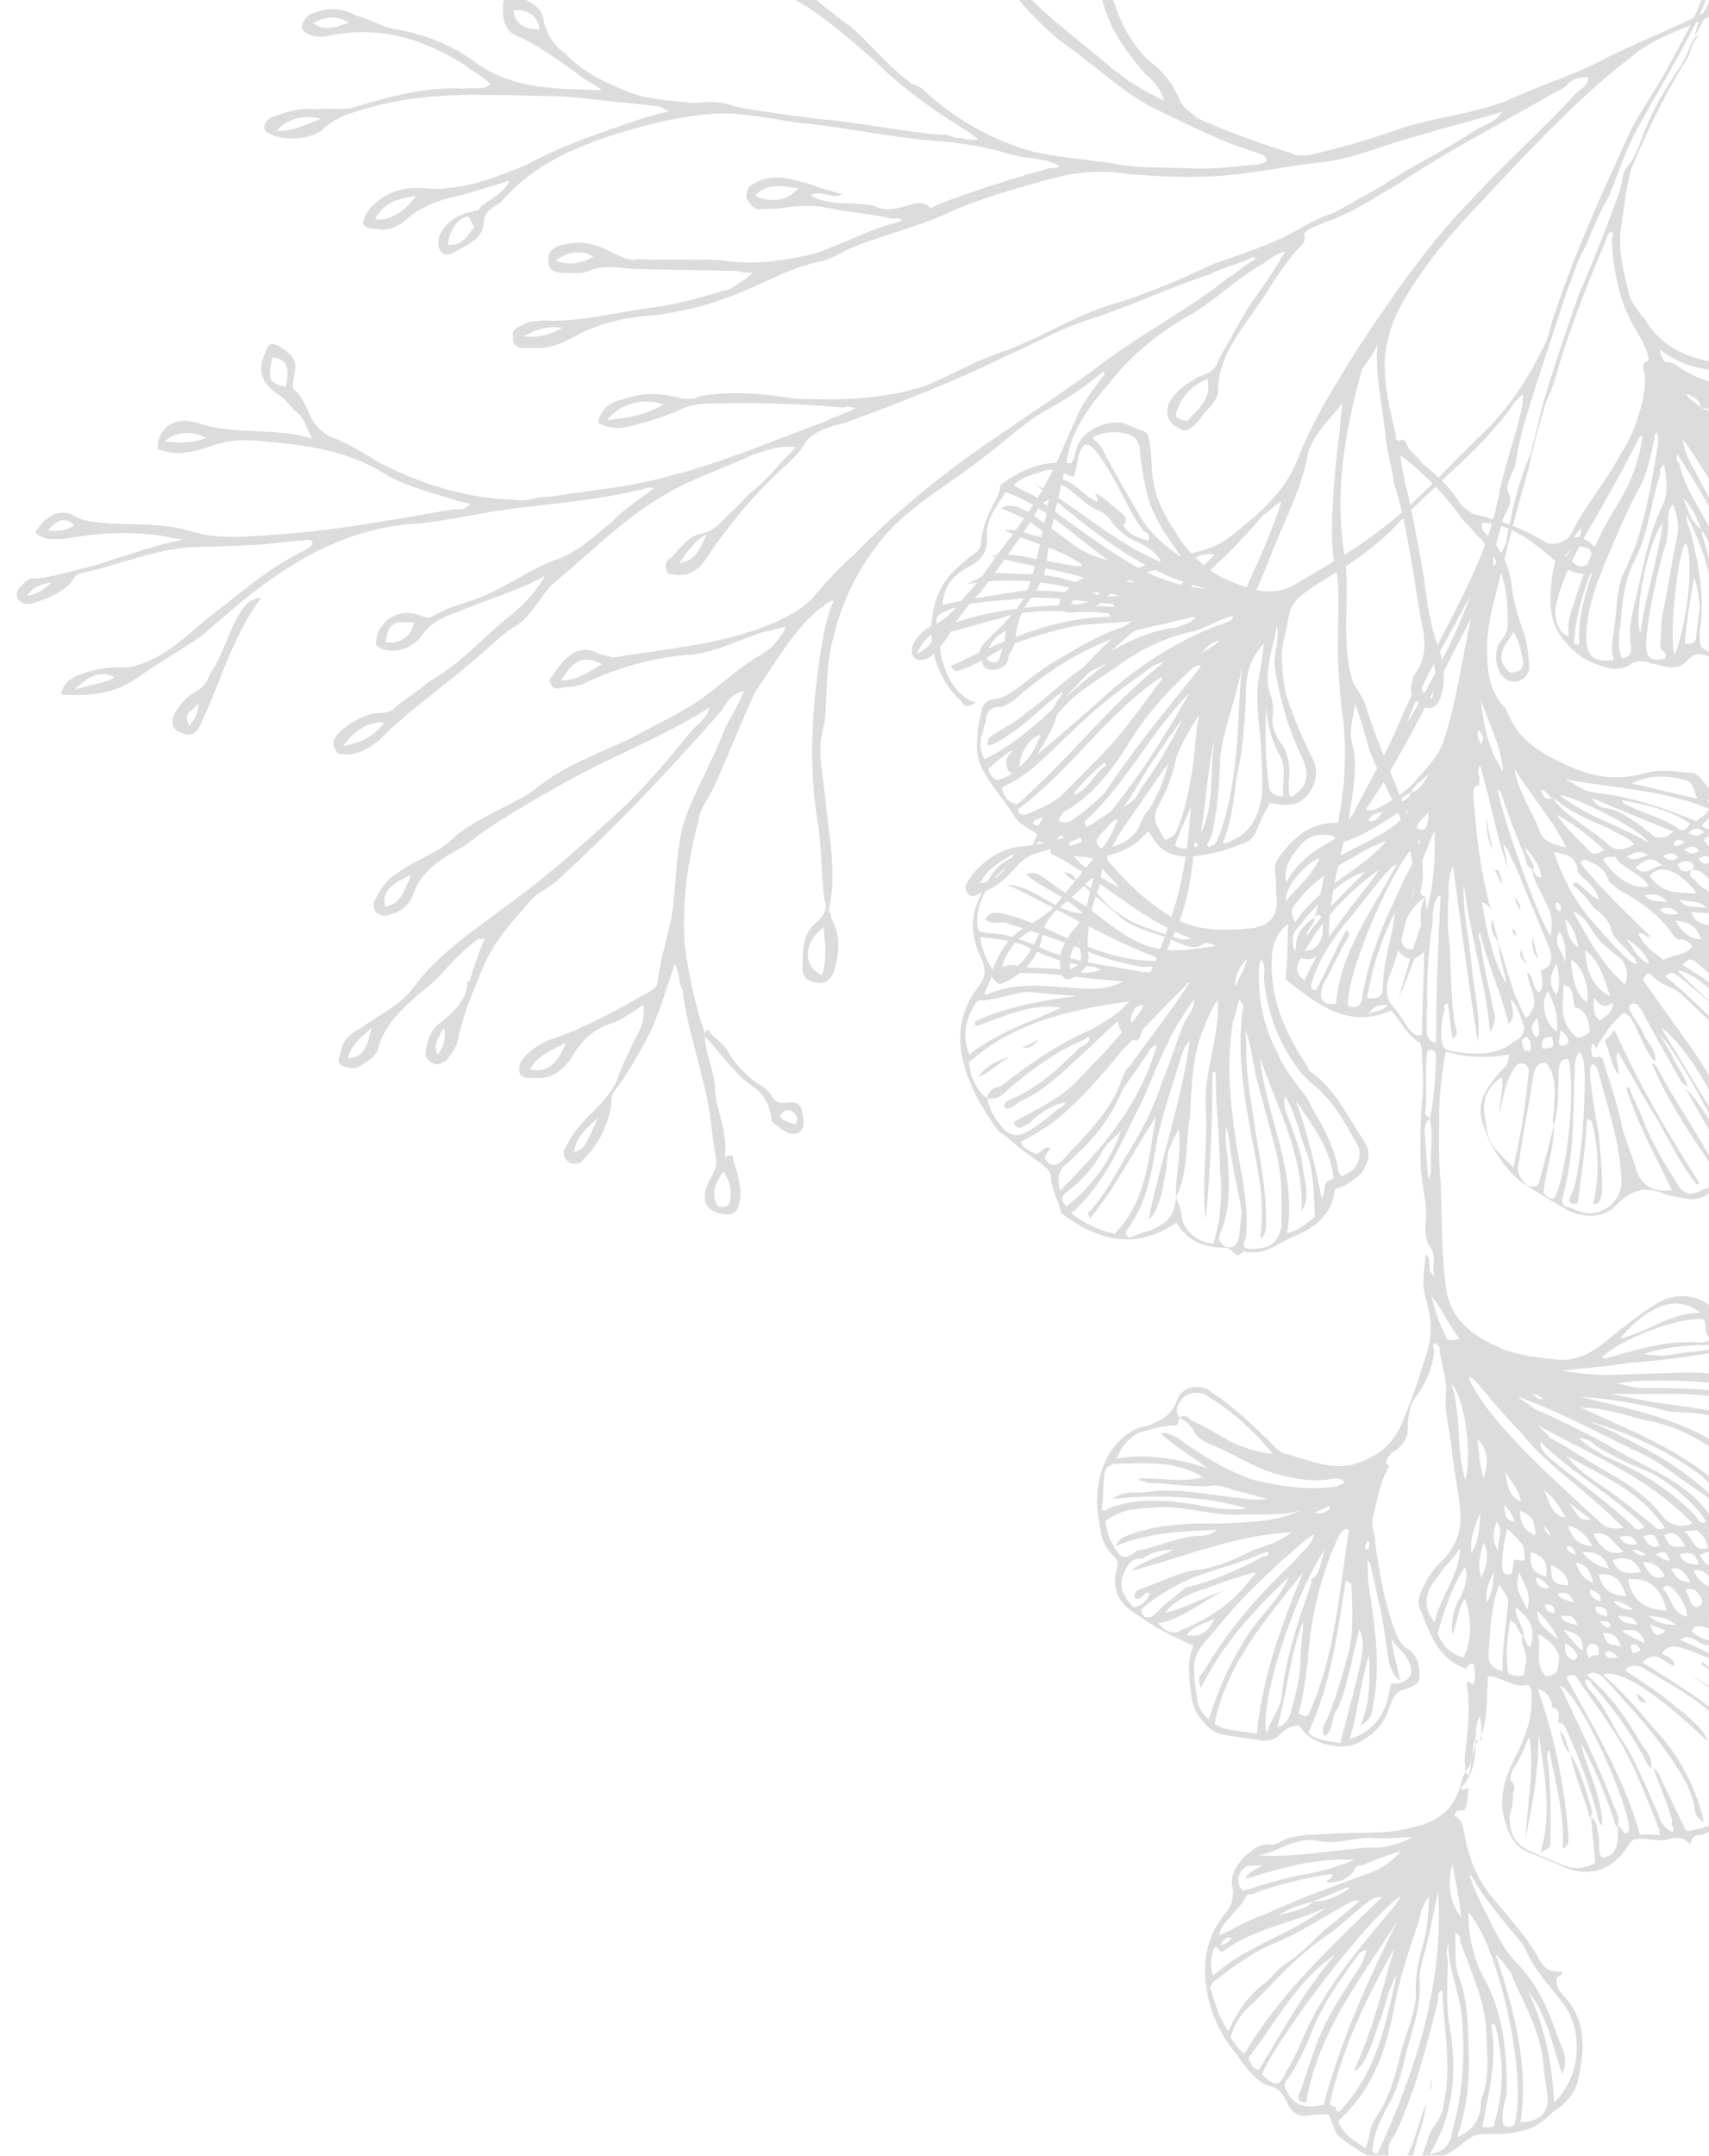 <?xml version="1.0" encoding="utf-8"?>
<!-- Generator: Adobe Illustrator 23.0.2, SVG Export Plug-In . SVG Version: 6.00 Build 0)  -->
<svg version="1.1" id="Calque_1" xmlns="http://www.w3.org/2000/svg" xmlns:xlink="http://www.w3.org/1999/xlink" x="0px" y="0px"
	 viewBox="0 0 331.8 418.4" style="enable-background:new 0 0 331.8 418.4;" xml:space="preserve">
<style type="text/css">
	.st0{opacity:0.14;}
	.st1{fill:#020203;}
</style>
<g class="st0">
	<g>
		<path class="st1" d="M284.6,343.5c-0.6-2.2,0.1-4,0.2-6.4c0.4-3.3,0.5-7.3-0.1-10.6c1-0.1,0.9,0.4,1.3,0.5c0.5-1.3,0.5-2.3,0.1-4
			c-0.8-0.4-1.2,0.5-1.4,0.9c-5.7-1.9-7.1-7-9.1-11.8c-0.5-1.2,0-2.5,0.6-3.8c0.7-1.7,2-3.7,3.8-5.4c2.5-2.4,3.9-5.9,3.5-9.6
			c-0.3-4.1-1.4-8.6-1.7-12.7c-0.5-3.7-1.5-7.1-1-10.9c0-2.5-1-4.9-1.3-7.6c0.2-0.4-0.1-1-0.9-1.4c-0.6,0.3-0.4,0.9-0.1,1.5
			c-0.4,3.3-1.6,6.3-3.7,9c-1.1,1.5-1.4,3.4-1.5,5.9c0.3,1.6-1.2,4-3,4.8c-1,1.1-1.7,1.8-0.6,2.7c-1.9,3.2-2.4,7-3.2,10.2
			c-0.3,1.9,0.6,3.3,0.5,4.7c0.9,6.4,1.9,12.3,4.1,17.7c0.5,1.2,1.4,2.6,2.7,3.1c1.8,1.8,1.7,3.2,1.8,5.3c-0.1,1.5-1.7,1.8-2.9,2.3
			c-1.7,0.3-2.2,1.6-2.9,3.3c-1,3.6-3.5,6-7.1,7.5c-3.9,0.9-8.7-0.6-10.4-3.8c-1.5-0.1-2.8,0.8-3.6,1.5c-1.1,1.5-2.6,1.4-3.6,1.5
			c-2.7-0.6-5.2-0.7-8-1.3c-2.7-0.6-5.3-4.2-5.7-6.8c-0.5-3.7-1.1-7,0.3-10.4c-4.3-1.8-7.9-3.8-11.4-6.3c-3.2-1.9-4.5-4.9-3.5-8.5
			c0.4-0.8,0.3-1.9-0.8-2.8c-1.8-1.7-2.3-4-2.5-6c-0.9-3.9-0.6-8.2,0.9-11.7c1.4-3.4,3.9-5.9,7-7.1c1-0.1,1.6-0.3,2.2-0.6
			c2.4-1,3.8-1.9,4.9-4.5c0.6-2.7,4.5-3.6,6.7-1.7c4.3,2.8,7.9,6.3,11.5,9.8c0.7,0.8,1.4,1.6,2.6,2.1c3.2,0.8,6.6,2.2,9.5,2.4
			c3.3,0.4,6.4-0.9,9.1-2.7c2.2-1.6,3.5-3.6,4.5-6.1c2-4.7,3.5-9.5,5-14.4c0.6-2.7,0.4-5.8-0.4-8.7c-1.2-3-0.4-6.2-0.2-9.1
			c1.5,1.1-0.2,2.9,1.7,4.2c-0.6-2.2,0.6-3.8-1-5.9c-0.9-1.4-0.9-3.9-0.6-5.8c0-3.5-1.1-7-1.1-10.5c-0.1-4.5,0-8.5,0.4-12.9
			c0.2-2.9,0-6-0.2-9.1c-0.2-0.6-0.1-1.1-0.5-1.2c-2.4-1.5-3.4-3.9-5.4-6.2c-8,3.7-14.1-0.9-20.5-6c0.4-3.3,0.3-6.9,0.5-10.8
			c-2.9,2.3-3.2,5.2-3.2,7.7c-0.1,7.5,2.8,13.7,6.8,19.8c0.2,0.6,0.5,1.2,1.3,1.6c4.2,3.2,6.6,8.2,9.4,12.4c0.9,1.4,1.8,2.8,1,4.9
			c-0.4,0.9-0.7,1.7-1.5,2.4c-1.6,1.3-2.9,2.3-4.6,2.6c-0.2,0.4-0.2,0.4-0.2,0.4c-0.5,4.8-4.1,7.3-7.7,8.8c-3,1.2-5.5,3.7-9.3,3.1
			c-0.9-0.4-1.2,0.5-1.8,0.7c-0.9-0.4-1.4-1.6-2.4-1.5c-3.9-0.1-7.1-1-9.5-4.9c-7.7,5.3-15.1,3.7-22.3-1.8c-0.6-2.2-1.7-4.2-2.1-6.9
			c0.1-1.5-1.2-2-1.8-2.8c-2.8-1.7-5-3.6-7.2-5.5c-1.3-0.5-1.8-1.7-2.4-2.5c-1.2-2-2.8-4.2-3.5-6c-3.2-6.8-4.3-13.8,1.1-20.6
			c1.1-1.5,1.2-3,0.5-4.8c-2.2-4.4-2.5-8.5-0.3-12.6c1.8-4.3,4.2-7.8,9.4-8.1c0.5-1.3,1.1-2.6,1.6-3.8c-2-1.3-3.7-2-4.8-4
			c-3-4.8-7.9-8.8-6.8-14.9c-0.1-2.1,0.6-3.8,0.9-5.7c0.4-0.8,1.1-1.5,2.2-1.6c2.1-0.1,3.6-1.5,5-2.4c3-2.3,5.9-4.6,9.1-6.2
			c4.8-3,9.8-5.4,15.3-6.7c-4.1,0.3-8.2,0.6-12.4,0.9c-4.3,0.7-8.4,2-12.4,3.4c-4.1,1.3-7.4,4.4-11.8,5.6c-0.4-0.2-0.9-0.4-1.1-1
			c10-4.8,19.4-9.4,31-9.6l-0.3-0.6c-1.9-0.3-3.3-0.4-5.4-0.3c-5.4-0.3-10.8-0.5-16.1,1.3c-3.9,0.9-7.5,2.4-11.2,2.8
			c-0.8,5.7,2.7,12.6,6.9,13.4c-1.4,0.9-2,1.2-2.9-0.2c-6.2-5.6-7.5-15.6-3.6-22.5c1.5-2.4,3.8-4.4,6-6c0.8-0.7,1.4-0.9,1.5-2.4
			c0.2-2.9,1.5-5.9,3.1-8.7c0.4-0.9,0.7-1.7,0.5-2.3c4.3-3.2,8.6-4.9,13.8-4.3c0.8-0.7,0.7-1.7,1.1-2.6c0.6-3.8,6.6-6.2,9.6-5
			c0.9,0.4,2.1,0.9,3,1.2c0.9,0.4,1.3,0.5,1.4,1.6c0.6,2.2,0.5,4.7,0.7,6.8c0.4,5.2,3.1,9.3,5.9,13.5c2.3,3,5.2,5.6,8.6,7.1
			c4.3,1.8,8.5,3.6,13.1,1c6-3.5,12.6-7.3,17.9-11.6c6.7-5.2,12.4-11.8,18.3-17.4c5.1-4.9,8.8-10.3,11.9-16.6
			c1.5-2.4,1.5-4.9,2.6-7.4c3.9-11.9,9.3-23.6,14.7-35.4c2.2-4.1,4.7-7.6,6.9-11.6c2.6-4.9,5.5-9.7,7.4-15.4
			c0.2-0.4,0.3-1.9,1.5-2.4c-0.5,2.3-1.3,4.4-2.4,7c-3.6,7.5-8.3,15.1-12.3,22.4c-2.2,4.1-3.6,8.5-5.5,13.2
			c-1.7,2.8-3.1,6.2-4.5,9.6c-1.7,2.8-2.5,6-3.7,9c-1.9,5.7-3.6,11-5.5,16.7c-1.7,5.3-3.6,11-4.4,16.7c-0.4,0.9-0.7,1.7-0.9,2.1
			c-0.5,1.3-1.1,2.6-0.1,3.9c0.3,1.6-0.8,3.2-1.4,4.4c-0.5,2.3-1.2,4-1.6,6.3c-0.4,0.9-0.3,1.9-0.2,2.9c1.1-1.5,1.8-3.2,2.4-4.5
			c1-6.1,2.5-12,4.8-17.5c0.8-3.2,1.5-5.9,2.1-8.6c2.2-7.6,4.6-14.6,7.2-22c2.7-6.4,5.5-13.2,7.8-19.8c0.7-1.7,0.6-3.8,1.5-4.9
			c2.1-2.6,2.9-5.8,4-8.4c2-4.7,4.6-8.6,7.2-12.5c0.4-0.9,0.7-1.7,1.1-2.6c0.5-1.3,0.9-2.1,1.9-2.2l0,0c-1.4,0.9-1.7,2.8-2.2,4.1
			c-4.3,6.7-7.9,14.2-11,21.5c-1.2,4-1.5,8.4-2.2,12.6c-0.3,4.4,0.7,7.8,1.6,11.7c0.3,1.6,1.7,3.2,2.6,4.6c0,0,0.4,0.2,0.7,0.8
			c3.3,5.4,8.8,7.7,15.1,8.3c2.9,0.2,5.6,0.9,8.9,0.2c2.7-0.4,5.3-0.8,7.6-1.4c3.9-0.9,7.8-1.8,11.2-2.8c3-1.2,5.7-1.6,8.8-1.8
			c3.5-1.1,8.3,3,8.2,7.9c0.1,1-0.3,1.9-0.2,2.9c-0.5,1.3,0,2.5,1.2,3c3.3,2.9,3.2,6.8,1.6,10.7c-0.7,1.7-1.4,3.4-2.1,5.1
			c-0.7,1.7-1.8,3.2-3.7,4c-1.2,0.5-2,1.2-1.7,2.8c0.6,5.8-2.4,10.5-5.6,14.7c-2.3,3.1-5.9,4.6-10.3,4.2c-1.9-0.3-4.1,0.3-6,0
			c-1,0.1-1.4,0.9-1.6,1.4c-1.2,3-3.2,4.2-5.8,5.6c-4.6,2.6-9.1,2.7-13.6,0.3c-1.3-0.5-2.7-0.6-3.9,0.9c-1.9,2.2-4.5,1.1-7.2,0.5
			c-1.3-0.5-2.3-0.5-3.5,0c-1.6,1.4-4.1,1.3-5.8,0.6c-3.6-1-6.2-3.1-8.1-5.9c-1.6-2.2-2-4.8-2-7.3c0.2-2.9,0.2-5.4,1.3-8
			c0.5-2.3,2.5-3.5,3.3-5.6c2.6-4.9,6.4-9.3,9-14.3c2.6-3.9,4-8.3,4.7-12.6c0.1-1.4,0.2-2.9-0.3-4.1c-0.1-1,0.5-1.3,1.1-1.5
			c-0.2-2.1-1.3-4-2.5-6c-3.3-5.4-4.3-11.3-4.7-17.5c0.2-0.4,0.4-0.9,0.1-1.5c-1,0.1-0.8,0.7-1,1.1c-3.4,8.1-6.7,16.2-9.3,24.7
			c-0.5,2.3-1.5,4.9-2.6,7.4c-1.3,4.5-2.5,8.5-3.3,12.7c-2.5,8.5-4.6,17.1-6.7,25.7c-1,3.6-1.6,7.4-1.3,11.5c0,3.5,1.1,7,3.6,9.5
			c0.2,0.6,0.2,0.6,0.5,1.2c2.3,5.4,7.2,8,12.7,10.3c4.7,2,9.1,2.3,14.1,0.9c2.8-0.8,5.6-0.2,8.5,0c1-0.1,1.7,0.7,2.4,1.5
			c1.4,2.6,4.8,3,7.2,2c1.4-0.9,3-2.3,4.8-2c-2,1.2-4.5,1.1-5.5,3.7c2.5,2.5,2.5,2.5,5.6,0.9c1.6-1.3,3.4-2.1,5.2-2.8
			c0,0,1-0.1,1-1.1c-2.1-0.9-4.4-0.3-6.3-0.6c3-1.3,6.8-0.7,9.1,2.3c2.2,1.9,4.2,4.3,5.5,7.3c0.6,2.2,0.3,4.1-0.8,6.7
			c-1.5,2.4-1.1,2.6,1.1,4.5c3.7,3.1,6.7,6.8,8.6,10.6c1,2.4,1.4,5.1,1.5,7.1c-0.2,0.4,0.1,1-0.5,1.3c-1.4,0.9-1.3,2-0.6,2.7
			c-1.8,4.3-5.2,6.4-9.4,8.1c1.6,5.7,1,10.9-1.6,15.8c-0.2,0.4-0.8,0.7-1.6,0.3c0.4-0.9,0.7-1.7,1.5-2.4c0.7-1.7,0.6-2.7-0.5-3.7
			c-5.9-5-11.8-8.9-17.9-13.5c-3.7-3.1-7-5.9-10.8-9c-0.9-0.4-1.3-1.6-2.9-0.2c5.3,4.2,9.7,9.1,14.8,13.7c5.1,4.6,10.5,8.4,16,13.2
			c-1.6,0.3-1.9-0.3-2.3-0.5c-8.8-7.7-17.2-15.2-25.8-23.3c-1.5-1.1-3.8-1.6-5.2-3.2c-0.7-0.8-1.3-0.5-1.8,0.8
			c2.5,3.6,5,7.1,7.6,10.7c3.2,4.3,6.2,9.1,8.6,14.1c0.7,1.8,2.6,2.1,3.9,2.6c2.5,0,4.2,0.8,6.3,1.6c2.1,0.9,4.2,0.7,6.4,0.2
			c-2.2,1.6-4.2,1.7-6.8,0.7c-2.3-0.5-4.9-1.5-7.8-1.7c1.6,4.7-0.9,8.1-3.1,12.2c-0.5-1.2,0.3-1.9,0-2.5c-0.4-0.2-0.4-0.2-0.4-0.2
			c1.9-2.2,1.9-2.2,0.5-4.8c-2.5-3.6-4.7-8-7-11.9c2.9,2.7,4.4,6.3,7.1,9.4c-3.8-6.6-7.2-14-12.2-20.1c0.9,1.4,1.4,2.6,2.4,4
			c0.6,2.2,2.8,4.2,3.2,6.8c-0.2-0.6-0.7-0.8-1.1-1c-2.6-4.6-5.2-9.2-8-14.4c-0.4-0.2-0.5-1.2-1.5-1.1c-1,0.1-1,1.1-0.3,1.9
			c0.5,1.2,1.6,2.2,2.3,4c0.7,1.8,2.7,3.1,2.2,5.4l0,0c-2-2.3-2.8-5.2-4.3-7.8c-0.2-0.6-0.5-1.2-1.8-1.7c-2.3,2-3.7,4-5.5,7.2
			c0,0,0.4-0.8-0.5-1.2c-0.4,0.8-0.3,1.9,0,2.5c0.9,0.4,1.2-0.5,1.9,0.3c1.3,4.1,2.9,8.7,3.9,13.6c0.8,2.8,2.1,5.9,2.9,8.7
			c1.3,3,4,3.7,6.7,3.3c-3.2-6.8-6.7-12.8-8.8-19.7c0,0,0.2-0.4,0.6-0.3c0.3,1.6,1.2,3,2,4.8c1.6,4.6,4.2,9.2,6.9,13.4
			c1.4,2.6,2.7,3.1,5.3,1.7c0.6-0.2,1.2-0.5,2.2-0.6c-0.7,1.7-3.1,2.7-5,2.4c-1.9-0.3-3.8-0.6-5-1.1c-3.4-1.4-6.3-0.6-9,2.3
			c-1.9,2.2-5.6,2.7-9,1.2c-3.2-1.8-6.9-3.9-10-6.1c-2.9-2.7-5.4-6.3-6.7-10.3c-2-4.8,0.9-8.1,3.8-11.4c0.8-0.7,0.8-0.7,1.1-2.6
			c-4.3,0.7-8.3,0.6-12.3-0.6c-0.8,4.2-1.1,7.6-1.3,11.5c0.1,4.6-0.2,8.9,0.3,13.7c0.3,6.6,0.1,13,0.9,19.4
			c0.5,7.2,5.1,10.6,11.1,13.1c3,1.2,6.3,1.6,9.7,2c3.8,0.6,6.8-0.7,9.7-2.9c3.7-3,6.9-5.7,10.8-8c2.8-1.9,7.8-1.8,10.2,0.7
			c0.4,0.2,0.2,0.6,0.7,0.8c-0.2,2.9,2.1,3.4,4.4,3.8c4.9,1.5,6.9,7.4,6.9,12.4c-0.1,4-1.4,6.9-2.4,10.5c-0.2,0.4-0.1,1.4,0.1,2.1
			c1.2,3,1.3,6.5,0.7,10.3c0,0-0.2,0.4,0.1,1c1.5,1.1,4,0.1,4.9,2.6c-2.5,0-3.7-2-5.5-1.3c-0.8,0.7-1.1,1.5-1.1,2.6
			c-0.2,0.4-0.1,1.5,0.9,1.4c1.5,0.1,3,1.2,4.6,0.9c0.5-1.3-0.9-1.4-1.6-2.2c2.2-0.6,3.1-0.2,3.8,1.6c2.2,4.4,1.4,8.6-0.3,12.9
			c-0.1,1.5-2.1,2.6-3.2,4.2c3.1,2.3,4.7,5.5,5.4,8.7c0.6,3.3,0,6-0.8,9.2c-1.7,7.8-7.1,13.5-13.6,18.3c-1.6,1.4-3.8,1.9-5.6,2.7
			c-1,0.1-2.1,0.1-2.3,2c-1.3-1.6-2.4-1.5-4-1.2c-1.8,0.7-3.9-0.1-6,0c-1,0.1-1.6,0.3-2,1.2c-3.2,5.2-8.3,6.6-13.6,3.8
			c-1.7-0.7-3.4-1.4-5.1-2.1c-3.6-1-4.8-4-5.7-7.9c-0.7-4.3,0.9-8.1,3.1-12.2c1.4-3.4,2.7-6.4,2.4-10.5c0.2-0.4,0.1-1.5-0.6-2.2
			c-2.8,0.8-4.9-1.5-7.8-1.7c-0.3,4.4,0,8.5-1.6,12.3c0.4,0.2,0.4,0.2,0.4,0.2c-0.3-1.6,0.2-2.9-0.5-4.7c-0.7,1.7-0.6,2.7-0.7,4.2
			c-0.9,2.1-0.3,4.4-1.5,5.9L284.6,343.5z M330.2,79.1c1.3,0.5,2.6,1.1,3.7,2c0.2-0.4,0.2-0.4,0.2-0.4
			C332.9,79.8,331.6,79.2,330.2,79.1c-0.3-1.6-1.2-2-2.9-2.7C328.2,77.8,329.5,78.3,330.2,79.1L330.2,79.1z M274,153.8
			c2.2-0.6,2.5-2.5,3.7-4C276.5,151.4,274.9,151.7,274,153.8c-1.2,0.5-2,1.2-3,2.3C272.3,155.6,273.5,155.1,274,153.8L274,153.8z
			 M337.6,162.3c1.4-0.9,0.7-1.7,0-2.5c-1.2,0.5-2.8,0.8-3.8,1.9c1.4,1.6,2.7,0.6,4.2,0.7c-0.6,0.2-0.8,0.7-1,1.1
			c0.4,0.2,0.2,0.6,0.7,0.8c0.4,0.2,0.8,0.4,1-0.1C339.1,163.4,338.9,162.8,337.6,162.3L337.6,162.3z M277.7,217
			c-0.8,0.7-1.1,1.5-1.1,2.6c0.2,3.1,0.4,6.2,0.7,9.3c0.4-0.9,0.7-1.7,0.5-2.3c-0.2-3.1,0.6-6.3-0.2-9.1c0.8-4.2,1.1-8.6,1.2-12.5
			c-0.1-1-0.5-1.2-1.5-1.2l-0.2,0.4c-0.6,3.8,0.1,8.1-0.4,11.8C276.5,216.4,276.9,216.6,277.7,217L277.7,217z M328.3,168.9
			c0.6-0.2,0.8-0.7,0.1-1.5c-0.9-0.4-1.9-0.3-2.7,0.4C326.2,169.1,327.1,169.4,328.3,168.9c-0.4,0.9-0.1,1.4,0.7,1.8
			c0.7,0.8,1.3,1.6,2.2,1.9c1.8,1.7,4.3,1.8,6.4,0.2c-1-2.4-1.8-2.8-4-1.2C331.3,171.2,331,168.5,328.3,168.9L328.3,168.9z
			 M301.6,154.8c-1,0.1-1.4-1.6-2.4-1.5C299.6,155,300.4,155.3,301.6,154.8c0.5,1.2,1.6,2.2,2.7,3.1c2.6,2.1,5.4,3.8,7.6,5.7
			c1.8,1.8,3.4,1.4,5.4,0.3c-1.3-1.6-3.2-1.9-4.7-3C308.8,159.3,304.9,157.7,301.6,154.8L301.6,154.8z M295.9,317.6
			c-1.3-0.5-1-2.4-2.7-3.1c-0.6,3.8-1,7.1-0.3,10.4c0.9,0.4,2.3,0.5,2.9,0.2c0.4-0.9,0.1-1.5,0.5-2.3c0.3-1.9-1.1-3.5-0.8-5.3
			c0.8,0.4,0.7,1.8,1.6,2.2c1-3.6,0.2-5.4-2.8-7.7C294,313.8,295.8,315.6,295.9,317.6L295.9,317.6z M339.9,160.3c4-1.3,7.2-4,11-5.9
			c-0.7-0.8-1.7-0.7-2.3-0.5c-2.3,0.6-4.7,1.6-6.4,3.3C341.2,158.3,339.6,158.6,339.9,160.3c0.7,0.8,0.1,2.1,1.4,2.6
			c3.7-0.5,9.7-4,11.6-6.2c-0.5-1.2-1.3-1.6-2.6-1.1c-0.8,0.7-2,1.2-2.8,1.8C345,158.9,342.8,160.5,339.9,160.3L339.9,160.3z
			 M297.8,168.8c-1.3-0.5-1.5-1.1-1.6-2.2c-1.5-3.6-3.2-7.9-4.5-11.9c-0.3-0.6-0.1-1-0.9-1.4c0.8,5.3,8.2,25.9,10.2,28.3
			c0.5-2.3,0.3-4.4-0.9-6.4c-0.7-1.8-2.3-4-2.7-6.6c0.7,0.8,0.7,1.8,1.8,1.7c0.1-1.5-1.3-4-3.1-5.8
			C296.4,166.2,297.9,167.3,297.8,168.8L297.8,168.8z M332.1,259.6c-1.7-0.7-0.4-2.7-1.5-3.6c-5.4-0.3-16.3,4.2-19.6,7.4
			c0.4,0.2,0.4,0.2,0.4,0.2c0.4,0.2,1-0.1,1.6-0.3c5.7-1.6,11.4-3.3,17.6-2.7C331.3,260.3,331.7,260.5,332.1,259.6
			c1.5,1.1,2.7,0.6,4.4,0.3C335.2,259.4,333.5,258.7,332.1,259.6L332.1,259.6z M314,354.7c-0.7-0.8-0.7-1.8-1-2.4
			c-1.8-5.3-3.6-9.5-6.1-14.1c1.2,5.5,4.2,10.3,4.2,16.3c-0.7-0.8-0.9-1.4-1-2.4c-1.6-5.7-3.5-11-6.1-16.6c-0.3-0.6-0.5-1.2-1.5-1.1
			c0.1-1.5,0.6-2.7-1.2-3c0.1-1.5-0.8-2.8-2.5-3.6c-0.2,0.4,0.1,1,0.3,1.6c2.9,8.7,4.7,17.5,5.4,26.8c0.1,1,0.1,2.1-1.1,2.6
			c0.4-6.9-1.5-13.1-2.6-19.1c-0.8,0.7-0.3,1.9-0.2,2.9c0.5,4.7,0.5,9.7,0.4,14.7c0.1,1-0.1,1.5-1.9,2.2c2.4-8,0.6-15.8-0.4-23.2
			c0.1,7-1.1,13.5-2.5,20.5c0.2-6.4,1.8-12.8,0.7-19.7c-0.9,2.1-1.8,4.3-3.1,6.2c-0.4,0.9-0.7,1.7-0.5,2.3c1.1,1,0.7,1.8,0.4,2.7
			c0.1,1,0,2.5-0.6,3.8c-0.1,4,1,5.9,4.4,7.4c2.1,0.9,3.8,1.6,6,2.5c2.1,0.9,4.2,0.7,6.2-0.4c-0.2-3.1-0.6-5.8-0.8-8.9
			c1.5,1.1,1,2.4,1.5,3.6c0.3,1.6-0.4,3.3,0.7,4.3c1-0.1,1.2-0.5,1.8-0.7c1.7-1.8,1-3.6,1.3-5.5c0.9,0.4,1,2.4,2.1,0.9
			c0.1-5-9.3-25.9-13.3-28.1c-0.2,0.4,0.2,0.6,0.2,0.6c3.4,7.4,7.3,15,10.1,22.7C313.8,351.6,314.7,353,314,354.7L314,354.7z
			 M192.9,188.6c-0.5,1.3-1.2,3-1.8,4.3c0.4,0.2,0.4,0.2,1-0.1c5.4-2.2,11.1-1.4,16.9-1c2.9,0.2,5.8,0.4,9-1.3
			c-7.3-0.5-14.2-1.9-21.9-1.6C195.3,189.1,194,189.6,192.9,188.6c1.4-0.9,2.6-1.4,4.1-1.3c3.6,1,7.9,0.3,11.5,1.3
			c1.9,0.3,3.3,0.4,5.2-0.4c-0.4-0.2-0.9-0.4-1.3-0.5c-4.8-0.5-9.3-1.9-13.3-4.1c-2.6-1.1-5.9-1.4-8.8-1.7
			C190.6,184.7,191.8,186.7,192.9,188.6L192.9,188.6z M334.3,261.5c1.5,0.1,3.2,0.8,5.1,2.1c-2.9-0.2-5-1.1-7.1-1
			c-5.3,0.8-10.7,1.6-15.8,1.9c-4.3,0.7-8.4,1-13.2,1.5c2.7,0.6,5.2,0.7,8.1,0.9c5.6-0.2,11.2-0.4,16.7-0.5
			c3.9,0.1,7.9,0.3,11.5,1.3c0.4,0.2,1.5,0.1,1.6-0.3c0.5-1.3-0.6-2.2-0.6-3.3C339.6,260.7,337.3,260.3,334.3,261.5
			c-0.4-0.2-0.8-0.4-1.3-0.5c-4.5,0.1-9.1,0.2-13.8,1.8c1.9,0.3,3.8,0.6,6,0C327.9,262.4,331,262.2,334.3,261.5L334.3,261.5z
			 M301.7,218.4c-0.3-0.6-0.3-1.6,0-2.5c0-3.5,0.8-6.7-1.5-9.6c-1.4-0.1-2.2,0.6-2.5,2.5c-0.6,3.8-1.3,8-2.1,12.2
			c-0.3,1.9-0.6,3.8-0.9,5.7c-0.1,1.4,1.5,3.6,2.5,3.6c1.9,0.3,1.6-1.4,2.1-2.6C300.2,224.3,300.9,221.6,301.7,218.4
			c0.1,4.5-1.7,8.8-2,13.2c0.4,0.2,0.9,1.4,2.1,0.9c2.6-5,4.1-21.8,2.7-26.9c-1.9-0.3-1.6,1.4-1.9,2.2
			C302.5,211.7,302.7,214.8,301.7,218.4L301.7,218.4z M229,275.2c0.8-0.7,1.6-0.3,2.3,0.5c2.6,1.1,4.9,2.6,7.8,4.2
			c2.1,0.9,4.7,2,8,2.3c-3.6-4.5-8-8.4-12.8-11.3c-1.1-1-3.8-0.6-4.7,0.5C228.6,272.6,228,273.8,229,275.2c-0.4,0.9-0.1,1.5-1.1,1.5
			c-2.5,0-4.3,0.7-6.5,1.3c-2.4,1-3.7,2.9-4.6,5.1c5.9-1,12,0,17.7,1.9c-3-2.3-6.3-4.1-9.2-6.8c1.6-0.3,2.3,0.5,3.2,0.8
			c4.6,3.4,9.8,6.6,15.1,8.3c5.5,1.3,10.7,2,16,1.2c0.6-0.3,1.2-0.5,1.4-0.9c-0.7-0.8-1.3-0.5-1.7-0.7c-3.9,0.9-8.1,0.2-12.1-1
			c-4-1.2-7.5-3.6-11.3-5.2c-1.3-0.5-3.4-1.4-3.9-2.6C231.3,276.7,230.2,275.8,229,275.2L229,275.2z M191.7,213.2
			c0.3,1.6,1.1,3.5,2.4,5c1.6,2.2,3.3,2.9,6.1,1c2-1.2,3.5-2.5,5.1-3.9c0.6-0.2,1.2-0.5,1.6-1.3c-2.7,0.4-4.2,1.7-6.4,3.3
			c-0.4,0.9-1.4,0.9-2.2,1.6c-1,0.1-1.3-0.5-1.5-1.1c4-2.3,8.2-4.1,11.5-7.2c3.5-3.6,7-7.1,10-10.8c1.6-1.3,2.7-2.9,4-4.8
			c-1,0.1-1.6,0.3-2.4,1c-3.6,2.5-6.3,5.4-9.6,8.5c-3.9,3.4-7.6,7.4-12.4,9.3c-0.8,0.7-1.6,1.4-2.6,1.4c-0.7-0.8,0.1-1.5,0.7-1.7
			c5.4-2.2,9.5-6.1,13.8-10.3c0.6-0.2,1.8-0.7,1.7-1.8c-0.4-0.2-0.4-0.2-0.6,0.2c-5.4,2.2-9.8,5.4-14.3,9.1
			C195.4,211.7,194.1,213.6,191.7,213.2c-0.1-1,0.5-1.3,1.3-2c1-0.1,1.8-0.7,2.6-1.4c4.3-3.2,8.7-6.4,13.7-8.8
			c3.6-1.5,7-3.6,10.3-6.7c-11.7,1.6-22.7,4.1-31.5,11.9C188.4,209.3,189.8,211.9,191.7,213.2L191.7,213.2z M330.3,102.7
			c-0.7-1.8-1.7-4.2-3.5-6C327.8,99.2,328.4,101.4,330.3,102.7c0.3,0.6,0.1,1,0.1,1c2.5,7.1,3.2,13.9,4.3,20.8
			c0.1,1,0.3,1.6-0.9,2.1c-0.5-9.7-1.9-18.3-6.4-26.7c-0.1,1.4,0.8,2.8,1.1,4.5c1.5,6.1,2.5,12.1,1.5,18.1c0.1,1-0.2,2.9,0.6,3.3
			c2.4,1.5,5.2,3.2,8,2.3c1-0.1,1.4-0.9,1.7-1.8c1.6-3.8-0.1-7-1.1-10.5c-1.9-6.3-4.8-12.5-7.9-18.3c-1.7-3.2-3.5-6-5.6-9.3
			c-0.4,0.8-0.1,1.5,0.3,1.6c1,4.9,3.9,8.6,6.1,13c3.8,6.6,5.7,13.9,6.5,21.7c0.1,1-0.3,1.9-1.6,1.3c-0.7-4.3,0-8.5-1.7-12.7
			C333.9,109.7,332.4,106.1,330.3,102.7L330.3,102.7z M228.3,232.4c0.5,1.2,1,2.4,1.1,3.4c0.2,3.1,3.3,5.4,6.2,5.6
			c1.3-4.4,1.8-9.2,1.3-14c-0.1-4.6-0.4-8.7-0.7-12.8c-0.1-2.1-0.1-4.6-0.2-6.6l-0.6,0.2c0,9.5-0.4,18.9-1.3,28.5
			c-0.9-7.4,0.4-14.3,0-21.5c-0.5-7.2,2.8-13.9,2.3-21.1c-1.1,1.5-2,3.7-2.7,5.4c-2.3,5.5-2.3,11.5-2.7,17.4
			C230.1,222.1,230.8,227.5,228.3,232.4c-0.1-4.6,1.2-9,0.5-13.3c-0.7,1.7-1.8,3.2-2.1,5.1c-0.2,2.9-0.7,5.2-1.3,8
			c-0.7,1.7-0.8,3.2-2.4,4.5c2.3-11.6,6.3-22.4,8-34.7c-1,1.1-1.1,1.5-1.3,2c-1.7,5.3-3.6,11-4.9,16.5c-1.2,6.5-1.8,12.8-6.2,18.5
			c0,0-0.2,0.4,0.5,1.2c1-0.1,2.4-1,3.4-1.1C226,237.9,228.1,236.3,228.3,232.4L228.3,232.4z M289.5,176.8c-0.3-0.6-0.5-1.2-1.8-1.7
			c1,5.9,2.2,11.4,4.8,16c-0.4-2.7-1.4-5.1-1.6-8.2c1.1,3.4,2.1,6.9,3.2,10.3c0.9,1.4,1.2,3,2.2,4.4c3.3-3.1,0.4-5.8,0.2-8.9
			c1.5,1.1,0.8,2.8,2.3,4c1.1-1.5,0.6-2.7,0.3-4.4c1.6-0.3,2-1.2,2.1-2.6c-0.1-1-0.6-2.2-1.1-3.4c-2-4.8-4-9.7-6-14.5
			c-0.9-1.4-1.2-3-2.3-4c0.6,2.2,0.7,4.3,1.5,6.1c-2.7-6.7-3.7-14-6-21.5c-0.5,1.3-0.3,1.9,0,2.5c-0.2,0.4-0.1,1.5-0.1,1.5
			c-1.6,0.3-1.1,1.5-1.1,2.6C286.6,162.1,287.5,169.5,289.5,176.8L289.5,176.8z M208.9,170.8c2.1,0.9,3.7,2,5,3.6
			c4.1,4.7,9.5,6,14.8,7.7c0.4,0.2,1.3,0.5,2.5,0c-10.4-3.8-17.6-11.8-27.2-16.4c0.1-1.4-0.6-2.2-2-2.3c0,0-0.4-0.2-0.6,0.2
			c-0.4,0.9-3.1,3.7-4.1,3.8c-0.6,0.3-0.6,0.3-0.6,0.3c-4.2,1.7-7.9,8.2-6.8,12.7c0.2,0.6,1.3,0.5,1.7,0.7c3.5,0,6.5,1.2,9.5,2.4
			c6.6,3.3,13.9,3.8,20.9,5.2c1-0.1,1.9,0.3,2.7-0.4c-1.1-1-1.7-0.7-2.7-0.6c-3.8-0.6-7.4-1.6-10.8-3c-5.1-2.1-10.4-3.8-15.7-5.5
			c-1.3-0.5-2.7,0.4-4.2-0.7c0.7-1.7,2-1.2,3-1.3c5.5,1.3,10,3.7,15.1,5.8c4.7,2,9.6,3.5,14.5,3.5c0.8,0.4,1.3,0.5,1.6-0.3
			c-10.4-3.8-19.9-9.8-30-14.5c5.8,0.4,9.3,5.4,14.7,5.6c-3.1-3.3-7.6-4.7-10.9-7.5c0.8-0.7,1.6-0.3,2.5,0c2.4,1.5,4.6,3.4,7.4,5.1
			c4.8,3,8.6,7.1,13.9,8.8c4.4,1.4,8.3,0.5,13-0.1c-1.3-0.5-1.7-0.7-2.3-0.5c-1.6,1.3-3.3,0.6-4.5,0.1c-0.9-0.4-1.7-0.7-2.6-1.1
			c-3.4-1.4-7.2-2-9.6-4.5c-2.6-2.1-4.8-4-7-5.9C209.6,171.6,209.1,171.4,208.9,170.8L208.9,170.8z M320.9,343
			c1.1,1,1.4,1.6,1.8,2.8c1.7,3.2,2.9,6.2,4.6,9.4c0.4,0.2,0.4,0.2,0.4,0.2c6.4-0.9,10.5-4.7,14.7-8.9c0.4-0.9,0.5-1.3,0-2.5
			c-2.5-3.6-5.5-7.3-8.8-10.2c-4.2-4.3-9.6-7-14.8-10.2c-1.3-0.5-2.3-0.5-3.3,0.6c2,1.3,3.9,2.6,5.9,4c2,1.3,3.7,3,5.7,4.4
			c2.9,2.7,4,3.7,4.3,5.3c-9.3-8.9-16.7-14-20.2-12.9c4.4,3.8,8,8.3,12.1,13c3.6,4.5,6.3,10.1,7.5,15.6c-1.3-0.5-1.8-1.7-1.8-2.8
			c-0.3-1.6-0.8-2.8-1.6-4.7c-4.3-7.8-10.5-14.4-16.4-20.8c-0.9-0.4-1.5-1.1-2.9-0.2c4.4,3.8,7.6,8.2,10.2,12.8
			c1.2,2,2.7,3.1,2.2,5.4c-0.7-0.8-0.9-1.4-1.2-2c-2.8-5.2-6.3-10.1-10.1-14.2c-0.3-0.6-0.5-1.2-1.5-1.1c0.1,1,0.5,1.2,0.7,1.8
			c2.5,2.5,4.1,5.7,5.8,8.9c3.2,4.3,5.3,10.2,7.7,15.2c0.3,1.6,1.2,3,2.9,3.7c0.4-0.8-0.5-1.2-0.1-2.1
			C323.8,350.3,322.3,346.7,320.9,343L320.9,343z M246.6,155.9c-1.3,2-2,3.7-2.7,5.4c-0.5,1.3-1.3,2-2.5,2.4c-3,1.2-5.9,2.1-9.6,2.5
			c-4.1,0.3-6.7-0.8-8.6-4.6l-0.4-0.2c-2.1,2.6-4.7,4-8,4.7c0.3,0.6,0.1,1,0.5,1.2c3.4,3.9,6.9,7.4,11.7,10.4
			c5.2,3.2,10.8,3,16.5,2.4c3.3-0.6,4.6-2.6,4.4-5.7c-0.3-1.6,0-3.5-0.4-5.2c-0.1-1,0.1-1.5,0.5-2.3c2.8-4.3,6.5-7.3,11.5-7.2
			c2.1-0.1,2.9-0.8,3.6-2.5c2.9-5.8,6.1-11,8.6-17c3.4-8.1,8.2-16.1,12-24c3.1-6.2,5.8-12.6,7.2-19.6c0.9-4.6,2.3-9.1,3.6-13.5
			c0.5-2.3,1.2-4,1.2-6.5c-0.6,0.3-0.8,0.7-1.6,1.4c-1.7,2.8-4.2,5.3-6.1,7.5c-5.2,5.3-10.7,10.1-15.9,15.4
			c-4.6,5.1-10.2,8.8-16.1,12.3c-2.8,1.9-5.4,3.3-5.8,6.6c-0.5,2.3-1.1,5-1.4,6.9c0.2,3.1,0.2,5.6,1,8.4c1.3,4.1,3.1,8.3,5,12.1
			c2.1,3.4-0.8,9.2-4.8,9C248.9,156.4,248.1,156,246.6,155.9L246.6,155.9z M337.3,320.4c3.5,0,6.1,2.1,9.8,3.1
			c-0.1-2.1-1.5-3.6-2.8-4.2c-4.4-1.3-9.1-2.3-13.1-3.4c-1.3-0.5-2.3-0.5-2.8,0.8c2.2,1.9,5.3,1.7,7.5,3.6c-2.1,0.1-3.2-0.8-5.1-1.1
			c-1.3-0.5-3.1-2.3-4.6-0.9c2.1,0.9,4.7,2,7.1,3.4c2,1.3,4.5,2.4,6.5,3.7c5.2,3.2,5.2,3.2,5.9,5c-2.4-1.5-4.8-3-7.1-4.5
			c-3.5-2.5-7.6-4.7-12-6c-1.3-0.5-2.7-0.6-3.9,0.9c0.2,0.6,1.3,0.5,1.5,1.1c0.4,0.2,0.8,0.4,0.9,1.4c-1.9-0.3-3.5-3.5-6.2-0.6
			c9.5,6,19.2,11.5,24.9,21.9c1.7-2.8,1.8-3.2,2-4.7c-5-6.1-11.1-10.6-17.8-14.9c6.9,3.9,12.8,7.8,18.5,13.2c1.3-2,1.1-2.6-0.5-3.7
			c-1.8-1.7-4-3.7-6.4-5.1c-3.2-1.9-6.3-4.1-9.3-6.4l0.2-0.4c5.7,4.4,11.9,7.5,17.4,12.3c0.8-3.2,0.9-5.7,0.9-8.1
			c-0.3-0.6-0.5-1.2-1.3-1.6c-2.4-1.5-5.4-2.7-7.9-3.8C338.6,320.9,337.6,321,337.3,320.4L337.3,320.4z M378.2,91.1
			c1.8-0.7,2.1-2.6,2.4-4.5c0.1-1.5,0.2-2.9-0.5-4.7c-0.9-1.4-2.4-1.5-3.4-1.4c-1.3-0.5-2.1-0.9-3-1.2c-5.4-2.7-10.6-3.4-16.4-2.8
			c-6.8,0.7-13.4,0.9-20.1,0.1c-0.6,0.3-1.5-0.1-1.8,0.7c0.4,0.2,0.7,0.8,1.3,0.5c5,1.1,10.1,2.2,15.1,2.3
			c8.1,0.9,16.1,2.2,23.4,6.3c1.1,1,2.4,1.5,1.5,3.6c-6.9-7.4-16.3-7.8-26-8.3c9.4,3.9,19.3,6.5,27.4,12.4
			C379,92.9,378.3,92.2,378.2,91.1L378.2,91.1z M195.2,95.5c-1.7,2.8-3.8,5.4-3.6,8.5c0.2,3.1-0.9,4.6-3.5,6
			c-2.6,1.4-4.9,3.4-5.1,7.4c4.5-1.1,9.2-1.7,13.5-2.4c4.5-1.1,9.3,0.4,13.7-0.3c-7.2-2-14.9-2.7-22.5-1.3c1.8-0.8,3.4-2.1,5.4-2.2
			c4.4,0.3,8.5,0,13.1,1c2.1,0.9,5.1,1.1,8,1.3c-7.3-3-14.5-3.5-21.7-5.6c3.3-0.6,6,0,8.7,0.6c6.1,1,7.8,1.7,9,1.2
			c-4.6-3.4-10.2-4.3-15.2-6.8c2.7-0.4,5.5,1.3,8.8,1.7c-2.7-3.1-5.7-4.4-9.5-6c2.4-1,3.5,0,4.8,0.5c2.8,1.7,5.4,3.8,8.5,6
			c2.2,1.9,4.8,3,7.5,3.6C208.6,104.1,203.1,98.3,195.2,95.5L195.2,95.5z M241.8,200c0.1,1,0.1,2.1,0.2,3.1
			c-0.2,5.4,1,10.9,1.7,16.2c1,5.9,2.3,12.5,2.1,18.9c-0.2,0.4-0.1,1.5-0.9,2.1c-0.3-0.6-0.3-0.6-0.1-1c0.5-4.8,0-9.5-1-14.4
			c-1.7-9.2-3.8-18.6-2.6-28.6c0.4-0.9,0.1-1.5-0.6-2.2c-0.5,1.3-0.6,2.7-1.2,4c-1.3,8-0.6,15.8,0.6,23.8c1,5.9,2.5,12,1.9,18.3
			c-0.4,0.8-0.5,1.3-0.3,1.9c1.3,0.5,1.9,0.3,2.9,0.2c2.7-0.4,3.6-1.5,4.3-4.2c0.1-5,0.1-10-1-14.4c-1.4-5.1-2.5-9.6-3.9-14.6
			C243.2,206.1,243,203,241.8,200L241.8,200z M292.9,198.7c-1.5-6.1-4.1-11.7-5.6-17.8c-0.4,0.9-0.1,1.5,0.2,2.1
			c0.3,4.1,1.6,8.2,2.3,12.5c0.5,1.2,0.8,2.8-0.5,4.8c-0.9-9.9-4-19.2-5.1-28.7c-0.3,5.4,1.1,10.5,1.5,15.6c0.4,5.2,1.9,9.8,1.2,15
			c-1.8-11.3-3.2-22.4-4.8-34.1c-0.7,1.7-1,3.6-0.8,5.7c-0.3,1.9-0.1,3.9-0.2,6.4c0.9,6.4,0.2,12.6,1.5,19.2
			c0.3,0.6,0.5,1.2-0.5,2.3c-0.6-2.2-0.5-4.7-1.1-7c-0.8,0.7-0.8,0.7-0.5,1.3c-0.5,1.3-0.6,2.7-0.7,4.2c0,3.5,0.5,3.7,3.8,4.1
			c3.3,0.4,7.3,0.5,10.4-2.2c1.2-0.5,2.2-1.6,1.8-3.2c-0.7-1.8-1.1-3.5-2.4-5C293.2,195.4,294.6,197,292.9,198.7L292.9,198.7z
			 M200.9,93.9c8.2,4.4,15.3,11.4,24.7,15.3c-1.2-2-2.7-3.1-4.8-4c-1.7-0.7-3.2-1.8-4.6-3.4c-0.9-1.4-1.6-2.2-3.3-2.9
			c-2.6-1.1-4.4-3.8-7.4-5.1c0.2-0.4,0.4-0.9,0.4-0.9c2.7,0.6,4.6,3.4,7.1,4.5c0.4-0.9-0.5-1.2-0.3-1.6c1.7,0.7,3.1,2.3,4.6,3.4
			c0.7,0.8,2,1.3,0.8,2.8c1.2,2,3.1,2.3,4.8,3c0.5-1.3-0.3-1.6-0.7-1.8c-1.4-1.6-1.9-2.8-2.8-4.2c-1.9-3.8-3.8-7.6-6.4-11.2
			c-0.7-0.8-1.4-1.6-2.4-1.5c-1.8,1.8-1.2,4-2.1,6.2c-1.9-0.3-3.7-2-6.1-1c-1.8,0.7-3.9,0.9-5.6,2.7c2,1.3,4.3,1.8,5.6,3.3
			c6.1,4.5,12.2,9.1,18.7,12.8c4.5,2.4,9,3.7,13.3,4C221.2,111.3,211,102.1,200.9,93.9L200.9,93.9z M211.6,236.5
			c-0.5-1.2-0.3-1.6,0.1-1.5c2.9-3.3,4.9-7,6.9-10.6c2.8-4.3,5.4-9.3,7.1-14.6c1.6-3.8,2.6-7.4,4-10.8c0.7-1.7,2.3-3.1,2.1-5.1
			c-1.7,2.8-3.8,5.4-5,8.4c-2.4,4.5-3.7,9-6.1,13.5c-3.3,6.7-6.5,14.3-12.7,19.7c2.6,2.1,5.6,3.3,8.4,4c6.2-6.4,6.6-14.7,8-22.7
			C220,223.5,216.6,230.5,211.6,236.5L211.6,236.5z M309.1,206.5c-0.2,0.4-0.4,0.9-0.4,0.9c0.1,4.5,1,8.4,1.7,12.7
			c0.3,4.1,0.8,7.8,0.6,11.8c-0.4,0.9-0.3,1.9-1.7,1.8c1.3-5.5,1.1-11.1-0.3-16.1c-0.4-0.2-0.4-0.2-0.9-0.4
			c-0.2,5.4-1.1,11-1.8,16.3c-1.2,0.5-1.9-0.3-1.5-1.1c0.4-0.8,0.5-1.3,0.9-2.1c1.6-7.4,1.9-14.2,2-21.7c-0.3-1.6,0.2-2.9-1.1-4.5
			c-1.3,2-0.7,4.2-1,6.1c-0.1,7.5-0.2,14.9-2.2,22.1c-0.4,0.9,0.1,2.1,1.2,2c0.9,0.4,1.3,0.5,1.7,0.7c4.3,1.8,8.8-1.8,8.5-6
			c-0.3-7.6-2.9-14.7-4.6-21.4C310,206.9,309.6,206.7,309.1,206.5L309.1,206.5z M285.6,120.1c-6.6,12.3-12.5,25.3-20.4,37
			c0.9,0.4,1.5,0.1,2.1-0.1c3.2-1.7,6-3.5,8.1-6.1c1.9-2.2,3.7-4,4.7-6.6C282.8,136.5,283.8,127.9,285.6,120.1L285.6,120.1z
			 M232.1,119.9c0,0,0,0-0.4-0.2c-2.2,0.6-3.9,0.9-6.1,1.5c-10.8,2-20.6,7.4-28.6,14.6c-0.8,0.7-2,1.2-2.6,1.4
			c-1.5-0.1-2.7,0.4-3,2.3c0.2,0.6-0.5,1.3-0.5,2.3c-0.9,2.1-0.6,3.8,0.2,5.6c9.4-4.6,15.3-12.7,23.8-18.6c-3,1.2-5.8,3.1-8.1,5.1
			c-4.2,2.8-7.2,6.5-11.2,8.9c-1.4,0.9-2.2,1.6-3.8,1.9c-0.3-1.6,0.7-1.7,1.5-2.4c2-1.2,4-2.3,5.6-3.7c4.9-3.4,8.8-7.9,14.6-11
			c4.6-2.6,9.2-5.2,14.9-5.8C229.5,121.3,231.2,121,232.1,119.9L232.1,119.9z M244,336.5c1.1-11.1,4.9-21.5,9-31.3
			c-7.2,9-14.9,17.8-17.2,29.4C238.1,336.1,241.2,335.9,244,336.5L244,336.5z M203.8,222.7c0.1,1-1,1.1-0.9,2.1
			c0.2,0.6,0.9,1.4,2,1.3c1.8-0.7,2.5-2.5,4.1-3.8c3.7-4,7.3-8,9-13.3c0.4-0.9,0.7-1.7,1.3-2c3.8-5.4,8-10.7,11.9-16.6
			c-0.2,0.4-0.6,0.2-0.8,0.7c-4.3,4.2-7.9,8.2-12.2,12.4c-4,4.8-8,9.7-13.3,14c-2.2,1.6-4.2,2.8-6.8,4.2c0.9,1.4,1.8,1.7,3.1,2.3
			C202.4,223.6,202.3,222.6,203.8,222.7L203.8,222.7z M313.3,128.1c-0.8-2.8,0.1-5,0.3-7.9c0.4-3.3,0.3-6.9,2.2-10.1
			c0.5-1.3,1.2-3,1.8-4.3c1.9-5.7,3.1-12.2,4.1-18.3c0.1-1.5,0.5-2.3,0-3.5c-0.6,0.2-0.4,0.9-0.5,1.3c-0.8,3.2-1.2,6.5-3.1,9.7
			c-2.2,4.1-4,8.4-5.8,12.6c-2.1,5.1-4.3,10.2-4.3,16.2C308,127.5,309.6,128.6,313.3,128.1L313.3,128.1z M339.1,312.6
			c1.4-0.9,2.2-0.6,3.1-0.2c4.4,0.3,4.8,0.5,5.7-4.1c1-3.6-0.9-6.4-4.6-6.9l-0.4-0.2c-3.3-0.4-3.9-0.1-4.3,3.2
			c0.7,0.8,2.1-0.2,2.6,1.1c-1.2,0.5-2.3-0.5-3.1,0.2c-0.8,0.7-1.3,2-1.2,3c0.4,0.2,1.3,0.5,2.1,0.9c-3.5,0-6.3,1.9-7.3,5.5
			c3,1.2,5.9,1.5,9.1,2.3c1.5,0.1,4.2-1.7,4.9-3.4C343.7,313.5,341.4,313,339.1,312.6L339.1,312.6z M341.4,181.9
			c7.4,1.6,14.7,3.1,22.5,2.4c0.1-1.5,0.2-2.9-1.3-3c-2.5,0-5.5-1.3-8.1-0.9c-4.1,0.3-8.1,0.1-12,0c-2.9-0.2-5.6,0.2-8.2,1.6
			c10.3,2.8,20.1,5.9,30.6,8.2c0.5-2.3,0.2-2.9-0.1-4.6C356.6,185.2,348.8,184.5,341.4,181.9L341.4,181.9z M331.6,84.2
			c1.8,1.7,3.4,3.9,5.3,5.2c7,4.9,14.1,9.4,20.9,14.7c3.3,2.9,6.2,5.6,8.5,9.6c-0.8,0.7-1.7-0.7-2.1,0.1c-0.5,1.3,0.6,2.2-0.4,3.3
			c1.2-0.5,2.4-1,3.4-2.1c0.6-0.2,1-1.1,0.3-1.9c-3-4.8-6.1-9.5-11.4-12.3c-0.4-0.2-1.3-0.5-1.5-1.1c6.6,2.2,9.7,8,14.2,12.9
			c0.5-2.3,0.2-2.9-0.7-4.3c-4.1-4.7-8.5-9.6-14.3-12.5C346.2,92.3,338.9,88.3,331.6,84.2L331.6,84.2z M240.4,119.3
			c-3.3,0.6-6,2.5-8.9,3.3c-4.9,1-9.3,3.1-13.5,5.9c-3.7,2.9-8.7,5.4-11.8,9.1c-2.7,2.9-5.6,5.2-9.2,7.7c-2,1.2-3.6,2.5-5.1,3.9
			c0.1,1,0.8,1.8,1.6,2.2c1.6-0.3,3-1.2,4.4-2.2c5.1-3.9,10-8.3,14.7-12.4c6.6-6.2,14.3-11.6,22.8-15
			C236.5,121.2,238.6,121.1,240.4,119.3L240.4,119.3z M234.7,333.7c1.7-5.3,3.6-10,6.6-14.8c2.4-4.5,6.7-7.7,8.9-12.8
			c-6.6,6.3-13,13.1-17,21.5c-0.5-1.2-0.6-2.2,0-2.5c1.1-1.5,1.9-3.2,2.8-4.3c4.3-6.7,9.7-12.5,15.5-18c1.1-1.5,3.1-2.7,3.6-5
			c-0.6,0.2-0.8,0.7-1.4,0.9c-6.3,5.4-12.7,11.2-18,18c-1.9,2.2-4.3,4.2-3.8,7.9c-0.1,1.4,0.2,3.1,0.5,4.7
			C232.4,330.7,233.1,332.5,234.7,333.7L234.7,333.7z M271.6,193.4c1.7-5.3,3-10.8,5.1-15.9c1.7-5.3,2-10.7,1.8-16.3
			c-1.4,3.4-2.7,6.4-3.7,10c-1.6,6.3-2.7,12.4-5.1,18.4c-0.7,1.7-0.6,3.8,0.3,5.2c1.4,1.6,2.3,3,3.5,4.9c0.7,0.8,1.4,1.6,2.6,1.1
			c0-6,0.4-11.8,0.4-17.8C274.2,185.9,273.4,190.1,271.6,193.4L271.6,193.4z M306.9,273.2c11.8,5.4,24.3,10.1,32.7,21.1
			c1.1-2.6,1.3-4.5,1-6.1c0.2-0.4-0.1-1-0.5-1.2c-5.9-5-12-9.5-19.4-11.1C316.2,275,311.9,273.2,306.9,273.2L306.9,273.2z
			 M252.6,293.1c-4,1.3-8.2,0.6-12.4,0.9c-4.5,0.1-9.4-1.4-14.4-1.5c-4.1,0.3-8.1,0.1-11.2,2.8c0.3,1.6,0.6,3.3,1.6,4.7
			c1.4,2.6,2.3,2.9,4.6,0.9c0.4,0.2,0.6-0.2,1-0.1c3.9-0.9,7.7-2.8,11.6-2.7c1.6-0.3,1.6-0.3,3-1.2c-6.6,0.3-13.2,0.5-19.9,3.2
			c1.1-1.5,1.1-1.5,1.7-1.8c6-2.5,12.6-2.7,19.1-2.6C242.6,295.4,247.6,295.5,252.6,293.1L252.6,293.1z M336.2,178.7
			c8.6,1.1,17.4,0.3,25.6,1.1c0.2-0.4-0.1-1-0.5-1.2c-1.9-2.8-4.1-4.7-6.5-7.2c-1.5-1.1-2.4-1.5-4-1.2c-3.9,0.9-7.1,2.6-11,3.5
			c-1,0.1-1.4,0.9-0.9,2.1c3.2,0.8,6.4,0.2,9.3-0.6c3.3-0.6,6.4,0.2,9.4,0.4c1.3,0.5,1.1,0.9,0.3,1.6c-3.4-1.4-6.8-1.8-10-1.2
			c-3.7,0.5-7.3,2-10.8,2C337,178.1,336.8,178.5,336.2,178.7L336.2,178.7z M242.2,292.8c-8.4-2.5-17.4-2.7-26.2-1.9
			c2.2-1.6,4.5-1.1,6.5-1.3c6.4-0.9,12.3,0.6,18.5,1.2c1.9,0.3,3.3,0.4,5,0.1c-2.3-0.5-4-1.2-6.3-1.6c-1.3-0.5-3-1.2-4.6-0.9
			c-4.1,0.3-8.3-0.5-12.3-0.6c-0.4-0.2-0.4-0.2-0.9-0.4c-0.6,0.2-0.4-0.2-0.9-0.4c4.1-0.3,8.2,0.9,12.6-0.3
			c-5.6-3.3-11.4-2.7-17-2.6c-1,0.1-1.8,0.7-2,1.2c-0.6,2.7-0.3,5.4-0.7,7.7c0.4,0.2,0.9,0.4,1-0.1c6-2.5,12.7-1.7,19.2-0.5
			C236.6,292.9,239.5,293.1,242.2,292.8L242.2,292.8z M261.9,297c-0.4-0.2-0.4-0.2-0.8-0.3c-0.2,0.4-0.8,0.7-1,1.1
			c-3.6,7.5-5.6,15.7-6.2,24.5c-0.4,3.3-0.8,6.7-1.8,10.3c0.4,0.2,0.4,0.2,0.9,0.4c0,0,0.4,0.2,1-0.1
			C259.3,321.4,259.9,309.1,261.9,297L261.9,297z M237.4,163.6c0.4,0.2,0.4,0.2,1-0.1c0,0,0.4,0.2,0.6-0.3c4.2-1.7,5.8-5.6,6.1-10
			c-0.1-4.6-0.2-9.1-0.8-13.8c-0.2-3.1-0.4-6.2,0.4-9.3c0.3-1.9,0.4-3.3,0.7-5.2c-2.7,2.9-3.5,6-3.5,9.6c-0.2,5.4-0.5,10.8-1.8,16.3
			C239.5,155,239.2,159.4,237.4,163.6L237.4,163.6z M260.2,338.3c4.6-17.1,5.1-19.4,3.7-22c-0.5,2.3-1,3.6-1.3,5.5
			c-0.3,1.9-1,3.6-1.3,5.5c-0.7,1.7-1,3.6-2.1,5.1c-0.7,1.7-0.4,3.3-2,4.7c-0.9-1.4,0-2.5,0.4-3.3c1.6-3.8,2.8-7.9,3.9-11.9
			c1.5-4.9,1-9.6,0.9-14.1c0.2-0.4-0.3-0.6-1.1-1c-1.6,9.8-2.8,19.9-7.3,29.5C255.4,337.8,257.9,337.9,260.2,338.3L260.2,338.3z
			 M336.2,94.7c6.5,7.2,12.7,15.3,19.9,21.8c-2.5,0-3.7-2-5.2-3.2c-1.5-1.1-2.1-3.4-4.8-4c0.5,1.2,1,2.4,1.8,2.8
			c1.5,1.1,2.5,2.5,2.8,4.2c0.8,1.8,1.7,3.2,4.3,2.8c1-0.1,2.5,0,4,0.1c1-0.1,2-0.1,3.4-1.1C354.8,108.9,345,102.3,336.2,94.7
			L336.2,94.7z M220.4,310.2c-0.5-1.2,0.7-1.7,1.3-1.9c4.1-1.3,7.4-3.4,11.6-3.7c3.3-0.6,6.9-2.1,10.1-3.8c2.8-0.8,5.3-1.8,7.4-3.4
			c-10.7,0.5-21,4.8-31.2,7.5c2.3-2,5.6-2.7,8.2-4.1c-2.1,0.1-4.1,0.3-5.7,1.6c-1,0.1-2.1,0.1-3,1.2c-1.9,3.2-2.1,5.1,1,8.4
			c1.6-0.3,2.6-1.4,3.1-2.7c0,0,0,0-0.4-0.2C221.8,309.3,221.7,310.7,220.4,310.2L220.4,310.2z M323.3,70.3c1-0.1,1.9,0.3,3,1.2
			c5.2,3.2,10.7,4.4,17.2,3.2c5.1-1.4,10.5-3.6,16.2-2.8c4,0.2,8.1-0.1,11.9,1.5c1.7,0.7,3.4,1.4,5,1.1c0.5-1.3,0.9-2.1,0-3.5
			c-1.5-0.1-2.7-0.6-4-1.2c-1.3-0.5-2.3-0.5-3.3-0.4c-1.6,0.3-3.5,0-5.4-0.2c-2.9-0.2-5.8-0.4-8.4,1c-5.6,2.7-12,3.5-18,3.5
			c-1,0.1-1.6,0.3-2.3-0.5c-0.4-0.2,0.4-0.9-0.5-1.2c-4-0.1-8.6-1.1-12.3-4.1C322.2,69.3,323.1,69.7,323.3,70.3L323.3,70.3z
			 M346.3,124.4c-2.4-7.5-4.5-14.4-7.9-20.8c-2.1-3.4-10.7-17.5-11.8-18.4c0.3,1.6,0.8,2.8,1.3,4.1c4.3,7.8,8.1,15.4,11.3,23.2
			c1.5,3.6,3.2,6.8,2.6,10.6c0.1,1,0,2.5,0.7,3.3C344.2,126,345.4,125.5,346.3,124.4L346.3,124.4z M312.5,270.5
			c4.6,0.9,9.2,1.9,14,2.4c4.2,0.7,8.6,1.1,12.7,3.3c0.4,0.2,1.3,0.5,1.9,0.3c0.9-2.1,0.9-4.6,0.8-6.7c-5.3-1.7-24-2.5-28-1.2
			c1.5,0.1,2.7,0.6,4.2,0.8c6,0,12,0,18.1,1c1.5,0.1,3.3,0.4,4.3,2.8C331.5,269.4,321.9,270.9,312.5,270.5L312.5,270.5z
			 M225.7,131.7c-0.4-0.2-0.4-0.2-0.4-0.2c-10.5,7.1-17.6,18.2-27.6,25.5c0.1,1,0.5,1.2,1.5,1.1c2.4-1,5.4-2.2,7.2-4
			c3.5-3.6,6.8-6.7,9.7-10C219.6,140.2,222.4,135.9,225.7,131.7L225.7,131.7z M291.2,216c-0.2-2.1,0.9-4.6,0.3-6.9
			c-2.8,1.9-3.8,4.4-3.2,7.7c0.1,1,0.3,1.6,0.4,2.7c0.6,3.3,3,4.8,5.1,7.1c1.4-5.9,2.3-11.6,2.9-17.8c0.3-1.9-0.4-2.7-2-2.3
			C293.1,207.8,291.9,211.8,291.2,216L291.2,216z M260.5,228.3c3-1.2,3.9-3.4,3.3-5.6c-2.6-4.6-4.8-9-8.9-12.2
			c-1.1-1-1.8-1.7-2.5-2.5c-3.9-5.1-6.4-11.2-7-18c-0.1-1,0.5-2.3-0.5-3.7c-0.2,0.4-0.2,0.4-0.4,0.8c-0.4,5.8,0.6,11.8,3.4,17
			c1.2,3,3.5,6,5.8,8.9c1.9,3.8,4.4,7.3,5.6,11.8C259.9,226.1,259.4,227.3,260.5,228.3L260.5,228.3z M235.6,131.8
			c-1.8,0.8-2.3,2-3,3.7c-4.6,6.1-9.1,12.2-12.8,18.7c-1.7,2.8-3.8,5.4-6.3,7.9c-0.2,0.4-1,1.1-0.3,1.9c0.2,0.6,1.1,1,1.7,0.7
			c2.8-0.8,5.3-1.8,6.5-4.8c0.4-0.9,0.9-2.1,1.7-2.8c1.7-2.8,2.9-5.8,3.6-8.5c1.4-4.5,3.2-7.7,5.6-11.2
			C233.6,135.5,234.5,133.4,235.6,131.8L235.6,131.8z M265.9,303.1l-0.4-0.2c0.1,2.1,0,3.5,0.3,5.2c1.2,8,2.4,16,0.6,23.8
			c-0.1,1.5-0.9,2.1-2.3,3.1c2-4.7,1.9-9.3,1.7-13.8c-1.7,5.3-2.1,11.1-3.8,16.4c5.3-1.8,7.3-5.5,8-10.7c0.6-0.2,0.6-0.2,1-0.1
			c2.7-0.4,3.8-1.9,2.4-4.5c-0.7-1.8-2.5-2.5-3.2-4.3c0.2,3.1,1.2,5.5,1.6,8.2c-1.5-1.1-1.6-2.2-2.1-3.4c-0.7-4.3-1.2-9-2.4-13.5
			C266.8,307,266.5,305.4,265.9,303.1L265.9,303.1z M304.1,325.6c5.4,9.8,11.3,19.7,14.3,30.5c1-0.1,2.5,0,3.9,0.1
			c-0.3-0.6-0.3-0.6-0.1-1c-2.5-6-4.5-11.9-8.1-17.9c-2.1-3.4-4.6-6.9-7.2-10.5C306.4,326,305.7,324.2,304.1,325.6L304.1,325.6z
			 M252.7,235.1c0.5-10.8-4.7-20-8.1-29.9c1.2,11.5,7.3,22.1,5.3,34.2c2.2-0.6,3.8-1.9,5.4-3.3c-0.3-4.1-0.1-8.1-1.5-12.1
			c-1.5-3.6-2.2-7.9-4.3-11.3c-0.4,0.9-0.1,1.5,0,2.5c1.3,4,3.2,7.9,3.5,12C253.4,229.8,254.4,232.3,252.7,235.1L252.7,235.1z
			 M212.1,85c0.7,0.8,1.5,1.1,2,2.3c1.9,3.8,4.3,7.8,6.6,11.8c1.9,3.8,5.2,6.7,8.7,9.1c-2.5-3.6-5.1-7.1-6.4-11.2
			c-0.8-2.8-1.2-5.5-1.6-8.2c0.1-1.5-0.2-3.1-1.3-4C218.6,83.7,214.3,83.4,212.1,85L212.1,85z M189.5,199.2c-0.3-0.6-0.3-0.6-0.1-1
			c6.2-2.9,13.2-4,19.6-4.9c-2.9-0.2-5.8-0.4-9.2-0.8c-3.1,0.2-6.1,1.5-9.2,1.7c-0.4-0.2-1,0.1-1.4,0.9c-1.7,2.8-2.5,6-1,9.6
			c5.3-4.3,11.6-6.2,17.8-9.1C200,194.6,194.8,197.4,189.5,199.2L189.5,199.2z M226.1,128.4c-1.6,0.3-3,1.3-4.6,2.6
			c-4.9,3.4-9.5,7.1-13.7,11.3c-3.9,3.4-7.1,7.5-12.2,10c-0.6,0.2-1.2,0.5-1,1.1c0.5,1.2,1,2.4,2.9,2.7
			C207.7,147.2,215.7,136.5,226.1,128.4L226.1,128.4z M318.9,84.5c-0.6,0.2-0.8,0.7-1,1.1c-3.1,6.2-6.6,12.3-10.1,18.3
			c-2.4,4.5-4.8,9-5.7,13.7c-0.5,2.3,0.4,5.2,2.5,6c-0.6-3.3,1-6.1,1.7-8.8c1.9-5.7,4-10.8,7.2-16C316.3,94.4,318.3,89.7,318.9,84.5
			L318.9,84.5z M306.8,271.1c11.8,2.9,23.9,5,33.5,14.5c-1.8-2.8-1-4.9-0.3-7.6c-2-1.3-4.3-1.8-6.8-2.8c-2.6-1.1-6.1-1-9-1.2
			C318.2,272.4,312.6,271.5,306.8,271.1L306.8,271.1z M370.7,108c2.1-2.6,1.8-3.2-0.8-5.3c-0.4-0.2-0.4-0.2-0.9-0.4
			c-4.2-4.3-9.6-7-15-9.7c-5.8-2.9-11.8-5.4-17.6-8.3c-1.3-0.5-2.4-1.5-3.7-2c0.5,1.2,0.9,1.4,1.8,1.8c5,3.6,10.8,6.5,16.6,9.4
			c6.4,2.7,12.1,7,17,12.1C368.9,106.3,369.2,107.9,370.7,108L370.7,108z M307.6,166.8c-0.2,0.4-0.6,0.2-0.8,0.7
			c4.3,5.3,9,9.7,13.6,14.2c-1.2,0.5-1.1-0.9-2.3-0.5c1,2.4,3,3.7,4.9,5.1c2-1.2,4.3-0.7,5.6-2.7c-1.1-1-1.1-1-2-1.3
			c-0.6,0.2-1,0.1-1.7-0.7c-2.8-4.2-6.7-6.8-10.8-9c-0.7-0.8-1.5-1.1-1.8-1.7C311.5,168.4,309.8,167.7,307.6,166.8L307.6,166.8z
			 M233.8,138.6c-0.4-0.2-0.9-0.4-1,0.1c-1.5,2.4-3.2,5.2-4.4,8.2c-0.6,2.7-1.5,5.9-2.9,8.3c-2,3.7-1.6,3.8,0.7,7.8
			c1.8-0.7,1.8-0.7,2.5-2.4C231.7,153.2,231.4,145.6,233.8,138.6L233.8,138.6z M337.1,83c11.6,5.8,24.6,10.7,35.1,19.1
			c0.7-1.7-1.4-2.6-0.9-3.9c0.5-1.3-0.3-1.6-1.2-2c-2.2-1.9-4.7-2-6.7-3.3c-3-2.3-6.6-3.3-10.5-4.9c-3.6-1-7.2-2-10.4-3.8
			C340.8,83.6,339.3,82.4,337.1,83L337.1,83z M271.2,167.7c-1.2,0.5-1.6,1.4-2.3,2c-2.9,3.3-5.3,6.8-8.2,10.1
			c-2.3,3.1-4.7,6.5-5.9,10.6c-0.2,0.4-0.7,1.7,0.7,1.8c2-3.7,3.8-7.9,5.8-11.6c0.9,0.4,0.7,0.8,0.5,1.2c-1.7,2.8-3.1,6.2-4.8,9
			c-1.2,3-0.3,4.4,2.4,4C260.2,184.6,266.5,176.7,271.2,167.7L271.2,167.7z M363.6,194.7c-4.9-1.5-9.5-2.5-14.4-4l-0.2,0.4
			c2.1,0.9,4.1,2.2,6.2,3.1c1.9,1.3,4.3,1.8,6.6,3.3c-1.4,0.9-2.2,0.6-3.1,0.2c-6.9-3.9-13.4-7.6-20.4-11c-1.1-0.9-2.8-1.7-4.7-2
			c2,2.4,4.4,3.8,7.2,5.5c4.9,2.6,10.3,5.3,15.7,8C360.5,199.9,363.5,198.6,363.6,194.7L363.6,194.7z M275.7,163
			c-5.1,3.9-14.9,27.3-13.9,32.3c1.3,0.5,2.5,0,2.6-1.4c1.3-8,4.2-14.8,7.4-21.4C273,169.4,275.1,166.8,275.7,163L275.7,163z
			 M205.8,231.1c8.5-8.5,15.4-16.6,18.8-28.2c-1,0.1-1.4,0.9-1.6,1.3c-1.5,2.4-3.6,5-5.1,7.4c-2.5,6-6.3,10.4-11,14.4
			C205.4,227.4,205.3,228.8,205.8,231.1L205.8,231.1z M314.9,127.8c1.6-0.3,2-1.2,1.7-2.8c-0.4-2.7,0.1-5,0.7-7.7
			c1.6-6.3,2.6-13.4,5.7-19.7c0.9-2.1,0.5-4.8,0.1-7.5c-0.8,0.7-1,1.1-0.7,1.7c-1.9,5.7-2.3,11.6-5,16.9c-2,3.7-2.5,8.5-2.8,12.8
			C314.2,123.5,314.1,126,314.9,127.8L314.9,127.8z M324.8,97.9c-1,1.1-0.7,1.7-0.9,2.1c0,2.5-0.1,5-1,7.1
			c-1.5,5.9-2.9,11.8-3.3,17.6c-0.2,2.9,0.9,3.9,3.7,3.1c0.5-1.3-0.9-1.4-1-2.4c0.3-1.9,0.1-4,0.4-5.8c1.1-5.1,1.8-10.3,2.9-15.3
			C326,102.4,325.8,100.3,324.8,97.9L324.8,97.9z M325.7,188.4c8.7,9.1,19.5,15.6,29.8,23.4c1.1-1.5,1.1-2.6-0.6-3.3
			c-2.8-1.7-5.9-3.9-8.5-6c-5.7-4.4-11.6-8.3-17.2-12.7C328.3,189.4,327.2,188.5,325.7,188.4L325.7,188.4z M237.5,308.8
			c-4.4,2.2-7.7,5.3-12.6,6.3c1.3,1.6,3.1,2.3,4.4,1.3c5.4-2.2,10.2-5.3,13.8-10.3c0.6-0.3,0.8-0.7,0.4-0.9
			c-2.9,0.8-6.3,1.9-9.3,3.1c-2.8,0.8-5.9,2.1-8,4.7C230.1,312.2,233.4,310.1,237.5,308.8L237.5,308.8z M376.3,78.8
			c0.5-1.3,0.3-1.9-0.6-2.2c-2.6-1.1-5.4-2.7-8.5-3.6c-4.4-0.3-8.7-0.6-13.5-0.1c-2.7,0.4-5.1,1.4-7.7,2.8
			c5.2,0.7,10.3-0.7,15.3-0.6C366.6,75.8,371.5,77.3,376.3,78.8L376.3,78.8z M285.8,267.4c-0.4-0.2-0.6,0.2-0.6,0.2
			c2.4,5,6.2,9.1,10,13.2c4.9,5,10,9.7,15.1,14.3c1.4,1.6,2.8,1.7,4.9,1.5c-3.1-3.3-6.9-6.4-10.2-9.2c-3.7-3-7-5.9-10-9.7
			C291.4,274.2,288.9,270.7,285.8,267.4L285.8,267.4z M233.2,129.3c-0.8-0.4-1,0.1-1.6,0.3c-4.9,4.5-9.5,9.6-12.8,15.2
			c-3.2,5.2-7.2,10-12.4,12.9c-0.2,0.4-1,1.1-0.7,1.7c0.9,0.4,1.9,0.3,2.7-0.4c2.2-1.6,4.3-3.2,6.3-5.4c3.9-5.9,8.3-11.6,12.5-16.8
			C229.2,134.2,231.1,132,233.2,129.3L233.2,129.3z M328.6,295.7c-8.7-9.1-19.5-13.2-30.1-19.1c1.1,1,1.8,1.7,2.5,2.5
			c4.1,2.2,7.6,4.7,11.2,6.7c3.7,2,7.2,4.5,9.9,7.6C323.6,295.6,325.5,296.9,328.6,295.7L328.6,295.7z M246,336.4
			c0.5-2.3,2.4-4.5,2.8-6.8c0.7-7.7,3.3-15.1,5.9-22.6c-0.4-0.2-0.2-0.6,0.4-0.8c1.7-1.8,1.2-4,2.5-6
			C251.7,308.2,244,331.6,246,336.4L246,336.4z M247.9,121.5c-0.7,4.2-2.3,8-1.6,12.3c0.7,1.8,1.1,3.4,0.8,5.3
			c-0.3,1.9,0.6,3.3,1.1,4.5c2,2.3,2.4,5,2,8.4c0.2,0.6-0.3,1.9,0.4,2.7c3.2-1.7,3.8-4.4,2.2-7.6c-2.7-5.6-4.5-11.9-5.4-18.3
			C247.5,126.3,248.4,124.1,247.9,121.5L247.9,121.5z M241.1,129.6c-0.4,0.9-0.1,1.4-0.5,2.3c-1.1,5-3,9.7-3.7,15
			c0,3.5-0.4,6.9-0.7,10.2c-0.5,2.3-0.5,4.8-1.8,6.7c0,0-0.2,0.4,0.3,0.6c1.2-0.5,1.2-0.5,1.6-1.3c2.5-6,3.3-12.6,3.9-18.9
			C240.5,139.4,240.6,134.4,241.1,129.6L241.1,129.6z M212.2,161.6c7.5-8.4,13.5-17.9,18.8-27.2c-7.7,7.8-12.4,17.9-20.4,25
			C210.7,160.5,211.1,160.7,212.2,161.6L212.2,161.6z M376.4,95.4c-4.9-5-26.8-13.7-32.3-12.5c3.8,1.6,6.8,2.8,10.6,3.4
			c2.1-0.1,4.4,0.3,6.3,1.6c1.1,1,2.8,1.7,4.3,1.8c2.6,1.1,4.9,2.6,7.2,4.5c-3.5-2.5-7.1-3.4-11.1-4.6c0.7,0.8,1.1,1,1.5,1.1
			c3.3,2.9,7.9,2.8,10.4,6.3c0.7,0.8,1.9,0.3,1.6-1.3l0,0C375.4,95.5,376.1,96.2,376.4,95.4L376.4,95.4z M294.7,271.1
			c1.1,1,2,1.3,3.1,2.3c4.7,2,9.6,4.5,14.1,6.9c7.1,4.5,15.2,6.8,20.2,13.9c0.7,0.8,1.1,1,2.5,0c-0.9-1.4-2.3-2.9-3.8-4.1
			c-4.3-2.8-8.7-6.7-13.9-8.8C309.9,277.9,302.6,273.9,294.7,271.1L294.7,271.1z M216.4,117.8c0,0,0,0-0.3-0.6
			c-1,0.1-1.9-0.3-2.9-0.2c-4.8-0.5-10.5-1.4-15.2-0.8c-4.7,0.5-9.7,0.5-13.9,2.2c-2.4,1-2.6,1.4-2,3.7
			C193,117.6,204.8,117,216.4,117.8L216.4,117.8z M339.1,185c7.9,3.8,15.6,7,24,8.5c0.9,0.4,1.4,0.1,1.8-0.7
			c0.1-1.5-0.9-1.4-1.8-1.7c-4.2-0.7-8.5-2.5-12.9-3.9C346.7,186.1,343.1,185.1,339.1,185L339.1,185z M267.8,168.8
			c-6.3,4.4-11.9,10.5-15.2,17.2c-1.1,1.5-1.2,3,0.7,4.3C256.7,182.2,262.9,175.7,267.8,168.8L267.8,168.8z M303.7,151.2
			c2.1,0.9,3.9,2.6,6.4,2.7c6.7,0.8,12.8,2.8,19.2,5.5c0.8-0.7,2-1.2,2.5-2.4C322.9,153.2,312.9,153,303.7,151.2L303.7,151.2z
			 M284.2,321.7c1.6-3.8,1.6-7.4,0.2-11.4c-1.5,2.4-1.5,4.9-2.4,7c-0.4-2.7,0.3-5.4,1.6-7.4c0.7-1.7,1.6-3.8,0.8-5.7
			c-2.6,3.9-3.8,7.9-5.3,12.8C279.8,318.9,281.4,321.1,284.2,321.7L284.2,321.7z M301.7,165.4c1.6,4.7,3.5,8.5,6.4,12.2
			c4.1,4.7,8.1,9.4,9.6,9.5c-0.1-1-0.5-1.2-1.2-2c-1.3-1.6-3.3-2.9-3.6-4.5c-0.6-2.2-2.1-3.4-3.6-4.5c-0.9-1.4-2.3-3-3.4-3.9
			c-0.4-0.2-0.9-0.4-0.1-1c1.7,0.7,2.5,2.5,4.6,3.4c-0.3-1.6-1.4-2.6-2.1-3.4c-0.7-0.8-2-1.3-2-2.4
			C305.9,166.1,304,165.8,301.7,165.4L301.7,165.4z M341.2,106.7c2.2,5.4,3.6,10.5,5.9,16c1.6-1.4,1-3.6,3.2-4.2
			C349.6,115.3,343.5,107.2,341.2,106.7L341.2,106.7z M353.8,158.1c-1.2,0.5-1.8,0.7-2.6,1.4c-3.6,1.5-6.3,4.4-9.5,6
			c-1.2,0.5-1.4,0.9-0.5,2.3c4.1-1.3,8.3-3.1,11.8-5.6C355.1,161.1,355,160,353.8,158.1L353.8,158.1z M269.1,163.3
			c-2.8,0.8-5.6,2.7-8.2,4.1c-3.4,2.1-6.9,4.6-9.4,8.1c-1,1.1-0.9,2.1,0,3.5C256,171.9,264.1,169.2,269.1,163.3L269.1,163.3z
			 M355.4,207.2c0.4-0.9-0.1-1-0.1-1c-3.1-2.3-5.5-4.8-8.3-6.5c-4.5-2.4-8.9-5.2-12.8-8.8c-1.5-1.1-3.3-2.9-4.8-4
			c-0.7-0.8-1.5-1.1-2.7,0.4C336.6,193.4,345.2,201.5,355.4,207.2L355.4,207.2z M279.7,173.7c-0.2,0.4-0.6,0.2-0.6,0.2
			c-0.5,1.3-1.2,3-0.9,4.6c-0.8,5.6-1.3,11.5-1.1,17.1c-0.3,1.9,0,3.5-0.1,5c0.2,0.6,0.3,1.6,1.8,1.8
			C278.8,192.9,279.2,183.5,279.7,173.7L279.7,173.7z M339.7,172.7c1.8-0.7,4.3-0.7,6.3-1.9l0.6-0.3c0.3-1.9,1.9-2.2,3.1-2.7
			c1.2-0.5,3-1.2,4.4-2.2c1.6-0.3,1.6-1.4,0.8-3.2c-4.3,3.2-9.4,4.6-13.8,6.8C339.8,170.2,339.4,171.1,339.7,172.7L339.7,172.7z
			 M238.1,218.5c-0.3,1.9-0.1,3.9,0.2,5.6c0.4,5.2,0.7,10.3-1.4,15.4c-0.4,0.9-0.3,1.9,1.4,2.6c1.5,0.1,1.8-0.7,2.3-2
			c0.1-1.5,0.2-2.9,0.5-4.8c-0.7-4.3-1.9-8.8-2.4-13.5C238.7,220.7,238.2,219.5,238.1,218.5L238.1,218.5z M327.2,105.4
			c-1.8,3.2-3.2,19.7-2,21.7C328.1,118.8,328.8,107.6,327.2,105.4L327.2,105.4z M265.1,169.2c-3.9,0.9-9.5,6.1-12.9,10.6
			c-1.6,1.4-1.4,3.4-0.7,5.2C255,179,260.1,174.1,265.1,169.2L265.1,169.2z M291.1,307.6c-0.2,0.4-0.4,0.9-0.5,1.3
			c-1.2,4-1.3,7.9-1.6,12.3c-0.1,1.5,0.8,2.8,2.7,3.1c-0.1-4.6,0.8-9.2,1.1-13.5C292.7,309.8,292,309,291.1,307.6L291.1,307.6z
			 M338.7,94.7c7.1,7,15.2,12.8,22.9,19.6C355.4,106.2,347.5,99.9,338.7,94.7L338.7,94.7z M251.6,213.6c2.1,5.9,3.8,12.6,5,19.1
			c0,0,0,0,0.2-0.4c0.4-0.9,0.3-1.9,0.5-2.3c0.5-1.3,1.4-0.9,1.6-1.4C258.3,222.9,254.7,218.3,251.6,213.6L251.6,213.6z M304,282.5
			c1.4,1.6,3.1,3.3,5.1,4.6c4.3,2.8,8.1,5.9,11.8,8.9c0.7,0.8,1.5,1.1,2.3,0.5C318.6,289.5,310.9,286.3,304,282.5L304,282.5z
			 M223.4,313.9c1.4-0.9,2.5-2.5,3.9-3.4c1.4-0.9,2.5-2.5,3.6-2.5c5.1-1.4,9.9-3.4,14.5-6c0.4,0.2,1-0.1,0.8-0.7
			c-0.4-0.2-0.6,0.2-1,0.1c-5,2.4-10.3,3.2-15.4,5.6c-3.2,1.7-5.8,3.1-8.3,5.5C221.9,313.8,222.3,314,223.4,313.9L223.4,313.9z
			 M308.3,275.8c1.3,0.5,2.6,1.1,3.8,1.6c5.8,2.9,12,6,16.8,10c3.7,3.1,7.2,5.5,9.4,9.9c1-1.1,1-1.1,0.3-1.9c-2.5-3.5-5.4-6.3-8.3-9
			C323.9,281.7,316.4,278.1,308.3,275.8L308.3,275.8z M330.1,254.8c-4.8-4-10.6-0.9-15.6,5C320,258.6,324.1,254.8,330.1,254.8
			L330.1,254.8z M294,149.2c0.7,4.3,3.2,7.8,4.7,11.5c0.8,2.8,2.7,3.1,5.4,3.8C301.1,158.6,297.3,154.5,294,149.2L294,149.2z
			 M278.5,314.9c1.1-5,4.8-9,5-14.4c-1.3,2-2.9,3.3-4.2,5.3C276.5,309,276.2,311.9,278.5,314.9L278.5,314.9z M245.9,137.1
			c-0.3,5.4-0.3,10.4,0.5,15.7c0.1,1,1.2,2,2.8,1.7c-0.4-2.7,0.7-5.2-0.7-7.8C246.8,143.5,246,140.7,245.9,137.1L245.9,137.1z
			 M248,335.2c1.6-0.3,2.2-1.6,2.5-2.5c1-3.6,2-7.2,2-10.7c0-2.5,0.5-4.8,0.5-7.3C250.4,321.2,250,328,248,335.2L248,335.2z
			 M305.4,176.9c2.9,5.2,5.7,10.4,10.1,14.2c0.7-1.7,0.4-3.3-0.5-4.7c-2.2-1.9-4.6-3.4-6-6C308.1,179,307.2,177.6,305.4,176.9
			L305.4,176.9z M265.4,193.8c2.5,0,3.1-0.2,3.1-2.7c0.1-5,2-9.7,2.3-14C268.3,182,266.4,187.7,265.4,193.8L265.4,193.8z
			 M299.1,279.9c-0.1,1.5,0.7,1.8,1,2.4c5.5,4.8,11.8,8.9,17.1,14.1c0.7,0.8,1.3,0.5,2.1-0.1C313.3,290.3,305.5,286.1,299.1,279.9
			L299.1,279.9z M249.7,171.3c2.2-4.1,5.8-6.6,10.2-8.8c-3.2-0.8-5.2-0.7-7,1.1C251,165.8,249.1,168,249.7,171.3L249.7,171.3z
			 M357.4,200.1c-6.9-3.9-13.5-7.2-20-10.8c4.7,4.5,10.4,7.4,16.1,10.7C354.3,200.3,355.8,201.4,357.4,200.1L357.4,200.1z
			 M335.1,219.8c-0.3-4.1-7.8-17.3-12.6-20.3C326.7,206.3,330.5,212.9,335.1,219.8L335.1,219.8z M322.8,101.6
			c-2.9,3.3-5.8,18.6-4.3,21.2C319.4,115.7,321.9,108.7,322.8,101.6L322.8,101.6z M329.6,155c-0.9-1.4-0.6-3.3-2.5-3.6
			c-3.6-1-7.1-1-10.3,0.7C321,152.9,325.4,154.2,329.6,155L329.6,155z M306.5,279c1.4,1.6,3.1,2.3,5,3.6c6.4,2.7,12.9,6.4,18,12
			c0.2,0.6,0.9,1.4,1.7,0.7c-1.7-3.2-6.9-7.4-10.6-9.4c-3.8-1.6-7.7-3.2-11.2-5.6C308.8,279.4,307.3,279.3,306.5,279L306.5,279z
			 M308.7,200.3c-0.2-3.1-1.6-4.7-3-4.8c-0.5-3.7-0.5-3.7-2.2-4.4c0.2,3.1-0.8,5.7,1,8.4C306.1,201.8,306.5,201.9,308.7,200.3
			L308.7,200.3z M273.4,157.6c-0.7-0.8-0.9-0.4-1.5-0.1c-3.4,2.1-6.9,4.6-11,5.9c-1.4,0.9-2.3,2-2.6,3.9
			C263.3,163.9,269.4,162.4,273.4,157.6L273.4,157.6z M217.6,219.5c-1.7,1.8-3.1,2.7-3.8,4.4c-1.7,2.8-3.8,5.4-6.5,7.3
			c-1.4,0.9-1.3,2-0.2,2.9C211.4,230.9,215.8,225.2,217.6,219.5L217.6,219.5z M316.1,306.5c0.7,4.3,3.5,6,7.5,6.1
			C322.4,308.1,320.2,306.2,316.1,306.5L316.1,306.5z M285.5,115.6c-4.4,8.2-9.2,16.2-12.4,24.9
			C277.9,132.4,282.3,124.3,285.5,115.6L285.5,115.6z M232.6,151.1c-0.3,4.4-3.1,8.7-4.5,13.1c1.7,0.7,3.2,0.8,4.5-0.1
			c-0.1-1-1.4-0.1-1.5-1.1C232.3,159,232.9,155.2,232.6,151.1L232.6,151.1z M329.4,173.4c-2.5-3.6-6.9-6.4-9.1-3.3
			C322.6,173.1,324.5,173.3,329.4,173.4L329.4,173.4z M292.6,296.7c-0.6,2.7-0.9,4.6-1,7.1c0.1,1,0.1,2.1,1.8,1.7
			c0.4-0.9,0.3-1.9,0.6-2.7c0.6-0.3,1.3,0.5,2.1-0.1C295.7,300,296.6,300.4,292.6,296.7L292.6,296.7z M363.1,67.3
			c-0.2,0.4-0.2,0.4,0.2,0.6c3.8,0.6,8.1-0.1,12.3,1.6c-1-2.4-2.3-4-4.4-3.8C368.6,66.1,365.8,66.9,363.1,67.3L363.1,67.3z
			 M320,163.5c-1.4-2.6-14.7-9.1-17.2-9.2C308.1,158.5,314.4,160.2,320,163.5L320,163.5z M300.2,325.4c2.2-0.6,2.2-0.6,2.5-3.5
			c0.1-1.4-1.9-3.8-4.1-4.7C299.4,320.1,297.7,322.9,300.2,325.4L300.2,325.4z M355.2,204.2c-0.6-2.2-13.2-10.5-16.2-10.3
			C344.4,197.7,350.2,200.6,355.2,204.2L355.2,204.2z M311.2,166.8c2.1,3.4,6.4,6.2,8.9,5.2c-1.4-2.6-4.8-3-6.6-5.8
			C312.8,166.5,312,166.1,311.2,166.8L311.2,166.8z M328.9,112.1c-0.7,4.2-1.5,8.4-1.8,12.8c1.9,0.3,2.3-0.6,2.2-1.6
			c0.3-1.9,0.4-3.3,0.7-5.2C329.8,116,329.7,114,328.9,112.1L328.9,112.1z M284.5,287.3c1.5-5.9-0.5-16.7-2.7-18.7
			C283.8,274.6,282.6,281.1,284.5,287.3L284.5,287.3z M309.1,154.9c0.5,1.2,1.3,1.5,2.2,1.9c2.9,0.2,5.1,2.1,7.5,3.6
			c0.7,0.8,1.5,1.1,2.2,1.9c1.3,0.5,2.3,0.5,3.9-0.9C319.3,159.2,314.2,157.1,309.1,154.9L309.1,154.9z M328.1,159.8
			c-3.9-2.6-8.5-3.6-13.2-4.5c0.2,0.6,0.2,0.6,0.7,0.8c3.2,1.8,7.4,2.6,10.5,4.9C326.9,161.4,327.5,161.1,328.1,159.8L328.1,159.8z
			 M312.6,193.4c-1.1-3.4-2.1-6.9-4.8-9C307.9,188,308.9,191.4,312.6,193.4L312.6,193.4z M311.4,164.9c-2.9-2.7-5.9-5-9.2-6.8
			c1.9,2.8,4.1,4.7,6.5,7.2C309.4,166.1,310.7,165.6,311.4,164.9L311.4,164.9z M305.6,124.9c0.4,0.2,0.9,0.4,1-0.1
			c-0.3-6.6,2.2-12.6,4.3-18.7C308.4,112.1,305.9,118.1,305.6,124.9L305.6,124.9z M217.3,172.3c-0.9-1.4-2.5-2.5-3.4-3.9
			c-1-2.4-3.2-1.9-5.5-2.3C210.6,169,214.1,170.4,217.3,172.3L217.3,172.3z M233.1,161.8c2.9-5.8,1.6-12.3,2.8-18.8
			C234.4,149.3,234.2,155.8,233.1,161.8L233.1,161.8z M291.8,149.7c-0.4-5.2-2.7-9.1-4.3-13.8C288,140.6,289,145.6,291.8,149.7
			L291.8,149.7z M283.4,259.9c-2.3-2.9-3.5-6-5.5-8.3c0.8,2.9,1.4,5.1,2.8,7.7C280.7,260.3,281.8,260.2,283.4,259.9L283.4,259.9z
			 M337.4,159.2c-2-2.3-4.7-2-7,1.1C333,162.4,334.7,159.6,337.4,159.2L337.4,159.2z M361.4,111.1c-0.6-3.3-6-8.5-10-9.7
			c1.6,2.2,3.7,3.1,5.1,4.6C358.2,107.8,359.6,109.4,361.4,111.1L361.4,111.1z M308.1,194.6c0.6-2.7-0.9-7.4-3.1-8.3
			C305.3,189.4,305.5,192.5,308.1,194.6L308.1,194.6z M256.2,166.5c-3,1.2-7,6.1-6.5,8.3C251.9,172.2,254.8,169.9,256.2,166.5
			L256.2,166.5z M315.7,309.8c-1.1-3.4-2.2-4.4-5.3-4.2C311.2,308.5,312.3,309.5,315.7,309.8L315.7,309.8z M300.5,192.4
			c-1.5,2.4-0.6,6.3,1.8,7.8C302.5,197.2,301.9,195,300.5,192.4L300.5,192.4z M318.6,305.1c-1.4-2.6-2.7-3.1-5.5-2.3
			C314.1,305.2,315.4,305.7,318.6,305.1L318.6,305.1z M315.3,301.2c-2-1.3-2.8-4.2-6-3.5C310.4,299.6,311.8,302.2,315.3,301.2
			L315.3,301.2z M322.8,308.3c1.8,1.7,1.6,4.7,4.7,5.5c0.3-1.9-2.2-5.4-3.5-6C323.6,307.6,323,307.9,322.8,308.3L322.8,308.3z
			 M328.8,304.8c1,2.4,3,3.7,4.3,2.8c0.6-0.3,1.4-0.9,1.3-2c-0.2-0.6-0.7-0.8-1.3-0.5c-0.6,0.2-0.4,0.9-1,1.1
			C331.1,305.3,330.4,304.5,328.8,304.8L328.8,304.8z M309.5,193.6c-0.1,1.5-0.4,3.3,1.1,4.5c0.8-0.7,2.6-1.4,2.5-3.5
			C311.5,196,310.4,195,309.5,193.6L309.5,193.6z M328.4,177c0.6,2.2,2.5,2.5,3.9,2.6c1-0.1,1.4-0.9,1.7-1.8
			C332,177,330.3,177.3,328.4,177L328.4,177z M331.6,300.4c-0.3-1.6-1-2.4-2.1-3.4c-1,0.1-2.1,0.1-2.7,0.4
			C328.7,297.7,328.6,301.7,331.6,300.4L331.6,300.4z M297.2,301.2c-0.2,2.9,0.3,4.1,3,4.8C300.5,303,299.8,302.2,297.2,301.2
			L297.2,301.2z M286.8,279.3c0.4,2.7,0.4,5.2,1.3,7.6C288.8,284.1,289.3,281.8,286.8,279.3L286.8,279.3z M336.7,300.1
			c1.8-0.7,1.8-0.7-1.1-4.5c-0.4-0.2-1,0.1-1.4,0.9C335.3,297.5,336.2,298.9,336.7,300.1L336.7,300.1z M304,294.5
			c-1.2-2-2.4-4-4.3-5.3C300.9,291.2,301.1,294.3,304,294.5L304,294.5z M318.9,303.2c1.4,2.6,2.5,3.5,4.3,2.8
			C322.5,304.2,321,303.1,318.9,303.2L318.9,303.2z M298.1,298c-0.2-3.1-0.5-3.7-3-4.8C295.2,295.3,295.5,296.9,298.1,298L298.1,298
			z M309.2,300.1c-1.2-2-2.5-3.5-4.8-4C305.3,298.5,306.3,299.9,309.2,300.1L309.2,300.1z M295,305.3c-1.2,3,0.5,4.7,1.5,7.1
			C297.4,309.2,296,307.7,295,305.3L295,305.3z M287.4,293.6c-1.1,2.6-2.1,5.1-1.7,7.8C287.2,299,287.2,296.5,287.4,293.6
			L287.4,293.6z M287.6,306.2c0.9-2.1,1.8-4.3,0.4-6.8C287.5,301.6,286.7,303.8,287.6,306.2L287.6,306.2z M302.6,318.4
			c-1-2.4-2.4-4-4.1-5.7C298.2,315.6,301.2,316.8,302.6,318.4L302.6,318.4z M330.3,182.3c-1-2.4-2.1-3.4-5-3.6
			C326.4,180.7,327.8,182.2,330.3,182.3L330.3,182.3z M304.5,307.7c-0.1-2.1-1.7-3.2-3.4-3.9C301.2,307.3,301.6,307.5,304.5,307.7
			L304.5,307.7z M208.4,154c0,0,0,0,0.4,0.2c2.4-1,3.7-4,5.8-5.6c0.2-0.4-0.2-0.6-0.2-0.6C212,150,210.3,151.8,208.4,154L208.4,154z
			 M317.5,168.4c2.2,1.9,3.1-0.2,5.2-0.4C320.9,166.3,319.8,166.4,317.5,168.4L317.5,168.4z M312.4,304.5c-1-2.4-2.1-3.4-5.2-3.2
			C308.5,302.9,310.1,304,312.4,304.5L312.4,304.5z M323.1,297.9c1,2.4,1.4,2.6,4.1,2.2C326.3,298.7,325.5,296.9,323.1,297.9
			L323.1,297.9z M235.8,314.1c-2,1.2-4.1,1.3-5.4,3.3C232.7,317.8,234.5,317.1,235.8,314.1L235.8,314.1z M302.2,187.1
			c-1.7,2.8-1.3,4.4,0,6C302.9,191.4,302.8,189.3,302.2,187.1L302.2,187.1z M292.2,285.6c0.7,4.3,1.4,5.1,3.1,5.8
			C294.8,289.1,293.4,287.6,292.2,285.6L292.2,285.6z M303.7,187.2c0.5-2.3,0.3-4.4-0.9-6.4C301.1,183.7,304.1,184.9,303.7,187.2
			L303.7,187.2z M331.3,176.2c-1.4-1.6-3.6-1-5.3-1.7C327.2,176.5,329.4,175.9,331.3,176.2L331.3,176.2z M320.2,187.1
			c-0.7-1.8-1.7-3.2-4.5-4.9C317.1,183.8,317.7,186,320.2,187.1L320.2,187.1z M349.1,169.6c2.9,0.2,5.3-0.8,5.2-2.8
			C352.7,168.1,350.8,167.8,349.1,169.6L349.1,169.6z M327.2,308.6c0.9,1.4,0.8,2.8,2.1,3.4c1.2-0.5,1.4-0.9,0.9-2.1
			C329.5,309.1,329,307.9,327.2,308.6L327.2,308.6z M290.6,295.4c-0.7,1.7-1,3.6,0.2,5.6C290.7,298.9,292,297,290.6,295.4
			L290.6,295.4z M307.3,320.4c0-2.5-0.6-3.3-3.8-4.1C304.8,317.8,305.7,319.2,307.3,320.4L307.3,320.4z M326.1,301.7
			c0.7,1.8,2.2,1.9,3.7,2C329.2,301.4,328.3,301.1,326.1,301.7L326.1,301.7z M303.1,109.4c3.8-5.4,3.8-5.4,3.9-6.9
			C305,104.7,303.5,107.1,303.1,109.4L303.1,109.4z M306.5,183.9c-0.6-2.2-0.9-3.9-2.7-5.6C304.4,180.5,304.2,182.4,306.5,183.9
			L306.5,183.9z M333.2,165.5c1.4,1.5,1.8,1.7,4,0.1C335.6,164.5,335,163.7,333.2,165.5L333.2,165.5z M319.4,318.9
			c-1-2.4-1.8-2.8-4.5-2.4C316.4,317.7,317.7,318.2,319.4,318.9L319.4,318.9z M333.7,303.8c-1.2-3-1.2-3-3.7-2
			C330.9,303.2,331.4,304.4,333.7,303.8L333.7,303.8z M331.7,296.5c0.3,1.6,0.6,3.3,2.9,3.7C333.9,298.4,333.6,296.8,331.7,296.5
			L331.7,296.5z M305.9,303.3c0.8,1.8,1.2,3,3.4,3.9C308.7,304.9,308.2,303.7,305.9,303.3L305.9,303.3z M311.2,317
			c0.8,1.8,0.6,2.2,3.5,2.5C313.9,317.6,313.2,316.8,311.2,317L311.2,317z M308.8,319c-0.8,0.7-1.1,1.5-0.2,2.9
			c0.4-0.9,1.2-0.5,1.8-0.7C310.5,319.7,310.3,319.1,308.8,319L308.8,319z M242.1,186.1c-1.7,1.8-2.4,3.5-2.3,5.5
			C240.6,189.5,241.8,188,242.1,186.1L242.1,186.1z M275.1,160.8c1.7,0.7,2.1-0.1,2.3-3.1C276.4,158.9,275.2,159.3,275.1,160.8
			L275.1,160.8z M306.3,321.5c-0.5-1.2-1.2-2-2.4-2.5c-0.1,1.5,0,2.5,1.2,3C305.4,322.6,306.1,321.9,306.3,321.5L306.3,321.5z
			 M319,298.2c1.2,2,1.6,2.2,3.2,1.9C321.2,297.6,321.2,297.6,319,298.2L319,298.2z M320,166c-1.5-1.1-2.7-0.6-4.1,0.3
			C317.4,167.4,318.4,166.3,320,166L320,166z M328.3,307.1c-1.3-1.6-1.7-3.2-3.9-2.6C325.3,305.9,325.8,307.1,328.3,307.1
			L328.3,307.1z M297.2,204c0.1-1.5-0.1-2.1-0.8-2.8c-0.6,0.3-1.4,0.9-0.7,1.7C295.7,203.9,296.1,204.1,297.2,204L297.2,204z
			 M338.3,169.1c0.2-0.4,1-1.1,0.3-1.9c-0.9-0.4-1.9-0.3-2.7,0.4C336.4,168.8,336.8,169,338.3,169.1L338.3,169.1z M334.1,163.4
			c-1.5-1.1-2.4-1.5-3.3-0.4C332,165,332.6,164.7,334.1,163.4L334.1,163.4z M288.6,311.1c1.3-2,1.2-4,1.5-5.9
			C288.8,307.1,288.5,309,288.6,311.1L288.6,311.1z M299.4,203.5c2.1-0.1,2.5,0,1.9-2.2C299.9,201.1,299.1,201.8,299.4,203.5
			L299.4,203.5z M335,169.7c-0.9-1.4-1.6-2.2-3-1.2C332.9,169.9,333.8,170.2,335,169.7L335,169.7z M325.4,315.4
			c-1.8-1.7-3.8-1.6-5.3-1.7C321.6,314.8,322.9,315.4,325.4,315.4L325.4,315.4z M298.2,306.1c-0.1,1.5,1,2.4,2.6,2.1
			C299.5,306.6,299.5,306.6,298.2,306.1L298.2,306.1z M306.3,315.5c-0.7-1.8-1.2-2-3.2-1.9C303.4,315.2,305,314.9,306.3,315.5
			L306.3,315.5z M304.7,291.7c2.1,3.4,2.1,3.4,4.2,3.2C307.3,293.8,306.2,292.9,304.7,291.7L304.7,291.7z M302.9,199.9
			c0.1,1-0.3,1.9-0.2,2.9c0.9,0.4,1.5,0.1,1.8-0.7C304.4,201.1,304,200.9,302.9,199.9L302.9,199.9z M298.4,197.5
			c-1.1,1.5-1.5,2.4-0.1,3.9C299.2,200.4,298.7,199.2,298.4,197.5L298.4,197.5z M220.4,113c-1.7-0.7-3.4-1.4-5.5-1.3
			C216.7,112.4,218.4,113.1,220.4,113L220.4,113z M314.4,298.3c0.9,1.4,1.8,1.7,3.4,1.4C317.1,297.9,316.1,298,314.4,298.3
			L314.4,298.3z M317.9,315.3c-0.7-1.8-2.4-1.5-3.8-1.6C315,315.1,316.4,315.2,317.9,315.3L317.9,315.3z M320.4,315.3
			c0.6,2.2,1.4,2.6,3,1.2C322.5,316.2,321.7,315.8,320.4,315.3L320.4,315.3z M327.8,161.7c1.7,0.7,1.7,0.7,3.1-0.2
			C329.8,160.6,328.8,160.6,327.8,161.7L327.8,161.7z M233.2,126.8c1.4-0.9,2.6-1.4,3.6-2.5C235.1,124.6,234.2,125.7,233.2,126.8
			L233.2,126.8z M325.8,177.4c-0.9-1.4-2-1.3-3.6-1C323.1,177.8,324.7,177.5,325.8,177.4L325.8,177.4z M323.7,175.1
			c-1.3-1.6-2.8-1.7-4.4-1.3C320.7,175.3,321.9,174.8,323.7,175.1L323.7,175.1z M327,164.9c1.1,1,2.1,0.9,2.9,0.2
			C328.8,164.1,328.8,164.1,327,164.9L327,164.9z M217.3,115.7c-1.3-0.5-3.2-0.8-5.2-0.7C214,116.3,215.9,115.6,217.3,115.7
			L217.3,115.7z M209.1,161.8c-0.6,0.3-1.4,0.9-1.5,2.4C210.5,163.4,210.5,163.4,209.1,161.8L209.1,161.8z M317.1,312.4
			c-1.5-1.1-2.8-1.7-3.8-1.6C313.9,311.6,315,312.6,317.1,312.4L317.1,312.4z M335.9,303.3c0.3-1.9,0.3-1.9-1.8-1.8
			C334.4,302.1,334.5,303.2,335.9,303.3L335.9,303.3z M292,292c0.3,1.6-0.2,2.9,2.1,3.4C293.4,293.6,293.4,293.6,292,292L292,292z
			 M305.6,311.1c-0.7-1.8-1.6-2.2-3.2-1.8C302.9,310.5,303.9,310.4,305.6,311.1L305.6,311.1z M308.7,308.5c-0.1,1.5,0.7,1.8,2,2.3
			C310.9,309.3,310,309,308.7,308.5L308.7,308.5z M269.4,195c-2.1,0.1-2.7,0.4-3.8,1.9C267,196,268.3,196.5,269.4,195L269.4,195z
			 M312,313.8c0.3-1.9-1.2-2-2.2-1.9C309.7,313.4,310.7,313.3,312,313.8L312,313.8z M322.9,166.2c1.1,1,2.1,0.9,2.9,0.2
			C325.2,165.6,324.3,165.3,322.9,166.2L322.9,166.2z M336.2,175.2c-1.3-0.5-1.9-0.3-2.5,0c0.2,0.6,0.1,1,0.9,1.4
			c0.6-0.2,0.6-0.2,0.8-0.7C335.4,175.9,335.6,175.5,336.2,175.2L336.2,175.2z M342.8,105.4c-0.6-2.2-0.6-2.2-2.5-2.5
			C340.8,104.1,341.5,104.8,342.8,105.4L342.8,105.4z M329.8,166.6c0.9,1.4,1.5,1.1,2.7,0.6C331.6,165.8,331,166.1,329.8,166.6
			L329.8,166.6z M265.7,159.4c1.5,0.1,1.8-0.7,2.8-1.8C266.8,157.9,266.2,158.1,265.7,159.4L265.7,159.4z M287.1,141.7
			c-0.5,1.3-0.1,1.5,0.4,2.7C288.4,143.3,287.7,142.5,287.1,141.7L287.1,141.7z M317,320.9c0.6-0.2,1.6-0.3,1.4-0.9
			c-0.7-0.8-1.1-1-1.7-0.7C316.5,319.7,316.8,320.3,317,320.9L317,320.9z M321.5,301.8c0.9,0.4,1.5,1.1,2.6,1.1
			C323.8,301.2,322.9,300.8,321.5,301.8L321.5,301.8z M205.1,163.2c1.3,0.5,1.3,0.5,1.4-0.9C206,162.1,205.4,162.3,205.1,163.2
			L205.1,163.2z M258.1,292.9c0.2-0.4-0.2-0.6-0.2-0.6c-0.8,0.7-1.8,0.7-2.6,1.4C256.8,293.8,257.4,293.6,258.1,292.9L258.1,292.9z
			 M202.5,158.6c-1.2,0.5-1.6,0.3-2,1.2C201.6,160.7,201.9,159.9,202.5,158.6L202.5,158.6z M301.8,313.1c0.1-1.5-0.7-1.8-1.8-1.7
			C300.1,312.4,300.3,313,301.8,313.1L301.8,313.1z M324.8,164c0.9,0.4,1.5,0.1,2.3-0.6C325.8,162.9,325.4,162.7,324.8,164
			L324.8,164z M319.5,301.9c-0.7-0.8-1.5-1.1-2.6-1.1C317.6,301.6,318.4,302,319.5,301.9L319.5,301.9z M314.2,321.8
			c-0.7-0.8-1.3-1.6-2.6-1.1C312,322.3,312.7,321.6,314.2,321.8L314.2,321.8z M301,298.2c-0.1-1-0.5-1.2-1.2-2
			C299.9,297.3,300.3,297.4,301,298.2L301,298.2z M306,301.8c-0.5-1.2-0.7-1.8-1.8-1.7C304.3,301.1,304.7,301.3,306,301.8L306,301.8
			z M265.6,299c-0.2,0.4-1,1.1-0.3,1.9C266.1,300.2,265.9,299.6,265.6,299L265.6,299z M312.7,315.6c-0.1-1-1.1-1-2.1-0.9
			C311.3,315.5,312,316.3,312.7,315.6L312.7,315.6z M333.2,156c-0.7-0.8-1.1-1-1.7-0.7C331.7,155.9,332.6,156.2,333.2,156L333.2,156
			z M356.6,87.6c0.7,0.8,1.5,1.1,3,1.2C358.5,87.9,357.7,87.6,356.6,87.6L356.6,87.6z M302.9,176.9c0.4-0.9,0.1-1.5-0.7-1.8
			C301.8,175.9,302.1,176.6,302.9,176.9L302.9,176.9z M299.6,271.6c-0.7-0.8-1.5-1.1-2.1-0.9C298.3,271.1,298.5,271.7,299.6,271.6
			L299.6,271.6z"/>
		<path class="st1" d="M286.5,337.7c0,3.5-0.4,6.9-2.9,9.3c0.7,0.8,1-0.1,1.5,0.1c-0.1,1.5-0.2,2.9-0.7,4.2c-0.6,0.2-1.9-0.3-2,1.2
			c0.9,0.4,1.5,1.1,1.8,2.8c0.8,5.3,2.8,10.2,6.6,14.2c2.9,3.7,6.1,7,8,10.8c1.2,2,2.4,2.5,4.5,2.4c0.1,1-1.4,0.9-1.1,1.5
			c-0.1,1.5,0.6,2.2,1.2,3c4.9,5,4.3,11.3,2.7,17.6c-0.9,2.1-2.6,3.9-4.6,5.1c-1.7,1.8-3.9,3.4-6.6,3.8c-2.2,0.6-4.7,0.5-7.2,0.5
			c-1,0.1-1.6,0.3-3,1.2c-4.7,4.1-10.1,6.3-16.7,4.1c-3-1.2-5.4-2.7-8-4.8c-1.1-1-1.2-3-2.2-4.4c-1,0.1-2.1,0.1-3.1,0.2
			c-2.2,0.6-3.9-0.1-4.9-2.6c-0.8-1.8-1.8-2.8-3.7-3.1c-2.6-1.1-4.4-3.8-6-6c-3-3.7-4.9-7.5-5.8-12.4c-1-5.9,0.1-11,3.9-15.4
			c1.1-1.5,1.1-2.6,1.2-4c-0.8-2.8,0.5-4.8,2.2-6.6c1.6-1.4,3.1-2.7,5-2.4c0.4,0.2,1-0.1,1.6-0.3c2.8-1.8,6.1-1.5,9.2-1.7
			c5.8-0.6,11.4,0.3,17.1-1.4c5.5-1.2,8.2-4.1,9.3-9.1c0.4-0.9,0.5-1.3,0.9-2.1c-0.4-0.2-0.4-0.2-0.4-0.2c0.3,0.6,0.1,1,0.9,1.4
			c0.5-2.3,0.5-4.8,1.8-6.8L286.5,337.7z M254.9,369.1c2.5,0,4.9-1,7.1-2.6c0,0,0,0-0.4-0.2C259.8,367.1,257.3,368.1,254.9,369.1
			c-2.2,0.6-4.5,1.1-6.7,2.7C250.7,370.9,253.2,370.9,254.9,369.1L254.9,369.1z M265.1,416.9c0.9-2.1,0.8-4.2,1.9-5.7
			c2.5-3.5,3.6-7.5,4.6-11.1c0.7-4.2,3-8.3,3.3-12.6c-0.3-4.1,0.7-7.7,1.7-11.3c0.6-2.7,0.7-5.2,0.9-8.1c-1.7,1.8-1.6,3.8-2.3,5.5
			c-1.9,5.7-3.8,11.4-4.8,17.5c-1.7,7.8-4.2,14.8-10.6,20.6C260.7,414.1,262.7,415.4,265.1,416.9L265.1,416.9z M257,408.5
			c3.3-12.6,8.7-24.4,14.3-35.6c-7.1,11.1-15.5,21.6-17.7,35.2c-1.5-0.1-1.7-0.7-1.4-1.6c1.1-2.6,1.9-5.7,2.9-8.3
			c1.7-5.3,4.5-9.6,7.3-14c1.3-1.9,2.5-3.5,2.9-5.8c-0.6,0.3-0.6,0.3-1.2,0.5c-3.4,4.6-6.8,9.2-9.1,14.7c-1.4,3.4-3,7.3-5.3,10.3
			c-0.4,0.8-0.4,0.8-0.1,1.5C251,408.6,253.1,409.4,257,408.5L257,408.5z M274.3,418.8c1.9,0.3,2-1.2,2.4-2c0.5-1.3,0.8-3.2,1.8-4.2
			c1.1-1.5,1.7-2.8,1.8-4.3c1.6-7.4,0-14.5-0.3-22.1c-0.8,0.7-1,1.1-0.7,1.7c-2.3,9.1-4.5,18.1-8.5,26.5c-1,1.1-1.7,2.8-0.9,4.6
			c1-0.1,2.3,0.5,3.1-0.2c1.8-3.2,2.4-7,3.8-10.4C276.7,411.8,274.9,415,274.3,418.8L274.3,418.8z M264,368.9
			c-1.5-0.1-2.2,0.6-2.8,0.8c-4.6,2.6-8.7,5.4-13.6,7.4c-4.2,1.7-7.8,4.3-11.5,7.2c-0.6,0.2-0.8,0.7-1.1,1.5
			c0.8,2.8,1.6,5.7,3.5,8.5c1.6-3.8,3.9-6.9,6.8-9.2c1.4-0.9,2.7-2.9,4.1-3.8c2.8-1.8,5.3-4.3,7.8-6.8
			C259.3,373,261.7,370.9,264,368.9L264,368.9z M296.7,386.5c3.2,6.8,4.7,14,5,21.6c4.9-4.5,5.9-13.1,2.2-18.6
			c-2.5-3.6-6.1-7-7.8-11.3c0,0,0,0-0.3-0.6c-3.6-4.5-7.4-8.6-10.3-13.8c-0.2,0.4,0.1,1,0.1,1c1.1,3.4,2.9,6.2,4.2,9.2
			c1.4,2.6,2.8,5.2,4.6,6.9c4.2,4.3,6.2,9.1,8,14.4c1,2.4,2.2,4.4,0.9,7.4C301.4,397,300.4,391.1,296.7,386.5L296.7,386.5z
			 M270.7,378.2c-5.5,9.7-10.1,19.3-12.6,30.3c0.4,0.2,0.9,0.4,1.3,0.5c-0.2,0.4,0.1,1,0.7,0.8c7.1-7.5,9-16.8,11-26.4
			c-1.7,2.8-2.2,6.6-3.5,9.6c-1.9,5.7-2.9,8.3-4.8,9C266.6,394,268.3,386.2,270.7,378.2L270.7,378.2z M268.3,368.2
			c-1.5-0.1-2.2,0.6-3,1.2c-2.2,1.6-4.7,4.1-6.9,5.7c-5.6,3.7-10,8.4-14.4,13c-2.4,2-4.3,4.2-5.1,7.4c0.7,0.8,1.2,2,2.7,3.1
			C248.5,387,258.2,378,268.3,368.2L268.3,368.2z M282.9,414.8c3-1.2,4.3-3.2,4.6-6.1c-0.1-1,0.3-1.9,0.5-2.3
			c1.3-4.4,0.6-8.7,0.5-13.3c-0.6-5.8-3.3-11.4-5.1-16.6c0.2-0.4-0.1-1-0.9-1.4c0.2,3.1-0.2,5.4,0.6,8.2c1.7,4.2,1.9,8.8,2,13.3
			C285.4,402.9,285,408.7,282.9,414.8L282.9,414.8z M295.2,411.9c3.5,0,5.3-1.8,5.3-4.3c-0.1-2.1-0.7-4.3-0.8-6.4
			c-0.4-6.2-3.3-11.4-5.9-17c-0.1-1-0.8-1.8-1.4-2.6c-0.7-0.8-1.3-1.6-2-2.3C293.8,389.8,296.9,400.6,295.2,411.9L295.2,411.9z
			 M279.2,367.2c-0.8,3.2-1.2,6.5-2.2,10.1c-0.5,2.3-1.4,4.4-1.4,6.9c0.3,4.1-0.7,7.7-1.9,11.7c-1.3,4.4-1.8,9.2-4.7,13.6
			c-0.9,2.1-2.2,4.1-2.4,7c-0.5,1.3,0.3,1.6,0.9,1.4C275,401.5,280.3,385.2,279.2,367.2L279.2,367.2z M258.7,363.7
			c-5.3,0.8-10.8,2-15.7,4c-0.4-0.2-1,0.1-1.2,0.5c-0.7,1.7-2.1,2.6-3.2,4.2c-0.8,0.7-1.7,1.8-1.9,3.2c3-1.2,5.8-3.1,8.6-3.9
			c6.8-3.2,13.9-5.7,21-8.3c1.8-0.7,3.8-1.9,5.7-4.1c-2.8,0.8-5.3,1.8-7.7,2.8c-0.4-0.2-1,0.1-1.2,0.5c-0.9,2.1-3.1,2.7-5.2,2.8
			l-0.4-0.2C257.7,364.8,258.8,364.7,258.7,363.7L258.7,363.7z M245,402.6c2.4,2.5,3.5,2.4,4.7-0.5c1.5-2.4,2.4-4.5,3.3-6.6
			c3.6-8.5,9.7-16,15.6-23c1.1-1.5,2.7-2.9,3.4-4.6C264.7,373.2,247.9,395.7,245,402.6L245,402.6z M294,412.4
			c2.7-8.9-3-34.8-8.9-41.2c-0.1,5,1.3,10.1,3.7,14c3.2,6.8,3.8,13.6,3.7,21.1c-0.3,1.9-1.2,4-0.6,6.2
			C292.7,412.9,293.2,413.1,294,412.4L294,412.4z M277.6,418.1c0,0,0.4,0.2,0.6-0.2c2.7-0.4,3.4-2.1,3.8-4.4
			c2-7.2,2.5-14.5,1.8-22.3c-0.5-4.7-2.7-9.1-2.6-14.1c-0.5,1.3-0.2,2.9-0.1,3.9c-0.1,3.9-0.3,7.9,0.2,11.6
			C283,401.4,282.4,410.1,277.6,418.1L277.6,418.1z M259.2,379.4c-7.7,5.3-11.5,13.2-16.8,20c0.7,1.8,0.7,1.8,2,2.4
			C249,394.2,253.2,386.4,259.2,379.4L259.2,379.4z M244.9,362c-1.6,0.3-3.3-0.4-4.2,1.7c-0.4,0.9-0.5,2.3,0.6,3.3
			c3.4-1.1,6.9-2.1,10.8-3c3.7-0.5,7.1-1.5,10.8-3c-7.3-0.5-14.2,1.6-21.1,3.7C242.5,363,243.9,363.1,244.9,362L244.9,362z
			 M257.5,370.2c-6.8,3.2-14.2,4.1-20.1,8.6c-1,0.1-0.5-1.2-1.7-0.7c-0.7,1.7-0.8,3.2-0.2,5.4C241.8,377.7,250.8,375.4,257.5,370.2
			L257.5,370.2z M244.2,360.1c7.3,0.5,14.4-1,21.6-1.5c2.9,0.2,5.8-0.6,8.4-2c-2.5,0-5.2,0.4-8.1,0.1c-3.5,0-7.1,1.5-10.7,0.5
			C251.2,356.6,247.8,359.7,244.2,360.1L244.2,360.1z M287.8,412.8c1.9,0.3,2.5,0,2.4-1c1.5-4.9,1.8-10.3,0.8-15.2
			c-0.1-1-0.4-2.7-0.9-3.9c0,0-0.2,0.4-0.6,0.3C290.8,399.6,289,406.3,287.8,412.8L287.8,412.8z M282,361.9c-1.2,4-0.3,7.9,1.7,10.2
			C283.3,368.4,282.6,365.2,282,361.9L282,361.9z M236.9,377.6c1.2-0.5,1.6-0.3,2.2-1.6C238,376.1,237.4,376.3,236.9,377.6
			L236.9,377.6z"/>
		<path class="st1" d="M314.1,204.1c-0.7,1.7,0.4,2.7,0.1,4.5c-1.6-2.2-1.6-4.7-2.7-6.6c0.8-0.7,1.6-1.4,1.9-2.2
			c4.7,10.5,10.5,20.4,16.6,29.9l-0.6,0.2c-3-3.7-5.1-8.1-7.7-12.7C319.3,213.3,316.7,208.7,314.1,204.1L314.1,204.1z"/>
		<path class="st1" d="M333.6,228.2c-4.6-6.9-9.7-14-12.9-21.9l0,0c0.4,0.2,0.8,0.4,1.1,1c3.3,6.4,7.5,12.1,10.8,18.5
			c0.7,0.8,0.9,1.4,0.6,2.2L333.6,228.2z"/>
		<path class="st1" d="M329.1,7.1c0.2-2.9,2.3-5.5,3.4-8.1C332.3,1.9,330.2,4.5,329.1,7.1L329.1,7.1z"/>
		<path class="st1" d="M338.3,211.1c2,2.4,4.2,4.3,6.3,6.6l-0.2,0.4C341.7,216.1,339.7,213.7,338.3,211.1L338.3,211.1z"/>
		<path class="st1" d="M319.6,330.5c-1,0.1-1.7-0.7-1.8-1.8C318.6,329.1,319.3,329.9,319.6,330.5L319.6,330.5z"/>
		<path class="st1" d="M208.9,170.8c-0.6,0.3-1.3-0.5-2.4-1.5C208,169.4,208.7,170.2,208.9,170.8L208.9,170.8z"/>
		<path class="st1" d="M304.9,340.4c2.1,3.4,3,7.3,4.1,10.7c0.2,0.6,0.1,1-0.3,1.9C307.6,348.5,305.6,344.7,304.9,340.4L304.9,340.4
			z"/>
		<path class="st1" d="M302.8,336c1.5,1.1,1.2,3,2.2,4.4C303.4,339.3,303.3,337.2,302.8,336L302.8,336z"/>
		<path class="st1" d="M289.9,165c-1.2-2-1.3-4-1.3-6.5C288.8,160.5,289.3,162.7,289.9,165L289.9,165z"/>
		<path class="st1" d="M298.6,186.1c-1.1-1-1.2-3-1.1-4.5C297.8,183.3,298.3,184.5,298.6,186.1L298.6,186.1z"/>
		<path class="st1" d="M295.4,184.3c0.1,1,0.6,2.2,1.2,3C295.5,186.3,294.8,185.6,295.4,184.3L295.4,184.3z"/>
		<path class="st1" d="M290.9,182.9c-0.9-1.4-1.9-2.8-1.1-4.5C290.1,180.1,290.6,181.3,290.9,182.9L290.9,182.9z"/>
		<path class="st1" d="M290.8,168.8c0.5,1.2,0.8,1.8,0.8,2.8c-0.7-0.8-0.7-1.8-1.4-2.6C290.8,168.8,290.8,168.8,290.8,168.8
			L290.8,168.8z"/>
		<path class="st1" d="M295.1,176.6c-0.3-0.6-0.9-1.4-1-2.4C294.7,175,295.4,175.8,295.1,176.6L295.1,176.6z"/>
		<path class="st1" d="M294.4,181.8c-0.4-0.2-0.7-0.8-0.9-1.4C294.5,180.4,294.1,181.2,294.4,181.8L294.4,181.8z"/>
		<path class="st1" d="M196.1,205c-2,1.2-3.7,3-6.1,4C191.5,206.6,193.7,206,196.1,205L196.1,205z"/>
		<path class="st1" d="M198.3,203.4c1.2-0.5,2.4-1,3.2-1.7C201,203,199.8,203.5,198.3,203.4L198.3,203.4z"/>
		<path class="st1" d="M278,402.8c-0.1,1.5,0,2.5-0.4,3.3C277.5,405.1,278,403.8,278,402.8L278,402.8z"/>
	</g>
	<g>
		<path class="st1" d="M276.7,174c-0.8-0.2-1.1-0.7-0.8-1.5c1.2-5.2-0.8-10-2.8-14.7c-2.6-7-6-14.1-8.1-21.4
			c-0.8-1.5-1.4-2.5-2.3-3.9c-2.6-8.3-0.4-16.7-1.7-25c-1.9-11.9,0-23.4,3.4-35.7c1.1-1.9,2.9-3.6,3.1-5.7
			c-0.7,6.2,0.9,12.5,1.5,18.6c0.3,3.1,1.2,5.8,1.6,8.9c2.6,8.3,3.7,17.4,5.2,26.3c0.9,4,1.5,7.6-1.3,11.2c-0.5,1.6-1.3,4,0.9,5.3
			c1.7,1.7,3.5,1.3,4.3-1.1c1-3.2,0.7-6.2-0.2-9c-1.7-4.2-2.4-9-3-13.9c-0.9-5.3-1.9-10.6-3.1-16.4c-0.6-2.3-1.2-4.5-1.5-7.6
			c5,3.7,8.9,8,12.2,12.6c1.4,1.2,2.2,2.6,3.6,3.8c4.2,4.8,5.1,10.1,5,16c0.3,1.8-1,3.2-1.8,4.3c-0.8,2.4-0.4,4.2,0.4,5.6
			c0.6,1,1.7,1.7,3,1.6c1.3-0.1,2.7-1.5,2.6-2.8c-0.1-2.6-0.4-4.3-1-6.6c-1.2-3.2-2-6-2.4-9.1c-0.4-4.3-2.4-7.8-5.4-10.6
			c-0.3-0.5-0.6-1-0.3-1.8c6,0.5,10.1,4,14.3,7.6c1.4,1.2,2.5,1.8,4.1,2.2c1.6,0.4,3,0.3,3.8-0.8c1-1.9,1-3.2-0.4-4.3
			c-1.7-1.7-3.6-2.5-6.3-1c-1.1,0.6-2.4,0.7-3.5,0c-4.4-2.7-8.8-4.2-13.7-5.3c-1.1-0.7-2.2-1.4-2.8-2.3c-1.7-2.9-4.5-5.3-7.2-7.6
			c-0.9-1.5-2.8-2.3-3.1-4.1c-0.6-1-1.3,0.1-1.6-0.4c0,0-0.8-0.2-0.3-0.5c-0.9-4-2.1-8.6-2.2-12.4c-0.5-8.2,3.2-14.1,7.9-20.7
			c3.9-5.5,9.2-11,14.5-16.6c7.9-8.4,15.8-16.7,25.1-23.9c4.2-3.7,9.6-5.4,15.2-7.9c3.2-1.8,6.4-3.6,10.4-5.2
			c-1.4-1.2-2.5-0.6-3.5,0c-7.7,5-17.1,8.4-26,12.7c-6.4,3.6-13.1,5.4-19.8,8.6c-7.5,2.9-15.1,3.3-22.1,5.9
			c-5.9,2-10.7,3.4-16.4,4.7c-1.4,0.1-2.7,0.2-3.8-0.5c-6-1.8-12.3-4.1-18-6.7c-1.4-1.2-2.5-1.9-3.3-3.3c-1.2-3.2-3.4-5.9-5.9-7.7
			c-3-2.8-5-6.3-6.2-9.5c-1.2-3.2-2.3-6.5-3-10c-1.2-3.3-0.2-6.4,0.8-9.6c0.8-2.4,1.3-4,0.4-5.4c0-1.3-0.6-2.3-2.2-2.6
			c-1.4,0.1-2.1,1.2-2.4,2c-1.5,3.5-3.1,6.9,0.5,9.5c0,0,0.3,0.5,0.6,1c-1.3,4,0.7,7.4,1.9,10.6c1,6.6,4.6,11.7,8.8,16.5
			c1.4,1.2,3,2.8,3.6,5.1c-3.8-1.7-7.1-3.8-9.9-6.1c-5.5-4.7-11.6-9.1-16.9-14.5c-3.9-4.3-6.7-9.2-9.6-14.1c-1.9-2.1-1.5-5-1.8-8.1
			c0.2-3.4-0.2-6.4-1-9.2c-0.6-2.3-0.7-4.8-0.7-7.4c-0.1-2.6-0.9-5.3-1.3-8.4c-0.6-1-0.6-2.2-2.2-1.4c0.7-6.2-0.2-7.7-4.6-9.1
			c-2.9,3.6,0,9.8,4.9,10.9c1,9.2,3.2,17.7,3.1,27.5c-3-1.6-3.6-3.8-5.3-5.5c-5.8-6.5-11.4-12.4-17.8-18.6c-1.7-1.7-5.2-2.9-5-6.3
			c0-1.3-1.1-2-2.5-1.9c-1.6,0.9-3.5,1.3-4,2.9c-0.5,1.6,0.6,2.3,1.7,2.9c0.8,0.2,0.8,0.2,1.6,0.4c1.9,0.9,4.1,1,4.2,3.5
			c1.1-0.6,0.5-1.6,1-1.9c4.9,2.4,26.1,26.9,26.8,31.7c-5.4-0.8-10.9-1.7-16.1-3.3c-1.6-0.4-2.5-1.9-3.9-3c-1.7-1.7-3.6-2.5-6.5-1.5
			c-0.8-0.2-1.9,0.4-2.1,1.2c-0.5,1.6,0.6,2.3,1.4,2.5c2.2,1.4,4.7,3.2,7.9,2.7c1.1-0.6,1.9,0.9,2.7,1.1c1.6-0.9,3.2-0.5,4.9-0.1
			c5.5,0.8,11.2,2.2,15.6,4.9c0.8,0.2,1.1,0.7,1.4,1.2c3.9,5.6,8.4,10.9,13.9,15.5c5.8,3.9,10.8,8.9,17.1,12.5
			c6.9,3.3,14,7.1,21.6,9.3c0.8,0.2,1.1,0.7,1.4,1.2c-0.3,0.8-1.1,0.6-1.6,0.9c-4,0.3-8.6,1-13,0.8c-5.2-0.3-10.5,0.1-15.5-1
			c-5.4-0.8-10.6-1.2-15.5-2.3c-7.6-2.2-14-5.8-19.5-10.5c-1.4-1.2-2-2.2-3.6-2.5c-4.7-3.2-8.1-7.8-12.2-11.3
			c-7.2-5.1-13.5-11.2-20.5-17.1c-3.6-2.5-6.4-4.9-9.4-7.7c-1.7-1.7-2-4.7-2.6-7c-0.7-4.8-3.2-9.2-4.9-13.5
			c-0.9-2.8-0.4-5.6-2.4-7.8c-0.6-1-0.6-2.3-1.7-2.9c-1.7-1.7-2.7-1.1-3.8,0.8c-1,1.9-1,3.2,0.7,4.8c7.7,4.8,7.6,13.2,10.8,21.2
			c-1.9-0.9-2.5-1.8-3.6-2.5c-3.9-4.3-8.9-8-14.4-11.4c-1.4-1.2-3.3-2-5.7-2.6c-0.8-0.2-1.4-1.2-1.7-1.7c-0.6-2.3-2-3.4-4.7-4.5
			c-1.1-0.7-3-0.3-3.5,1.3c-1.3,1.4-0.8,2.4-0.2,3.3c0.9,1.5,2.5,1.9,4.1,2.2c10.6,1.2,17.8,7.5,24.7,14.6
			c6.4,6.2,13.8,11.7,20.7,17.5c1.1,0.7,2.5,1.9,3.3,3.3c-8.2-1.9-15.8-2.8-22.6-6.1c-7.4-3-14.2-6.3-21.4-10.1
			c-0.8-0.2-1.1-0.7-1.9-0.9c-2.5-1.9-5.2-2.9-8.4-2.4c-0.8-0.2-1.6-0.4-2.1,1.2c-0.3,0.8,0,1.3,0.6,2.3c2.2,2.6,6,3.1,9,2.1
			c2.7-0.2,3.8,0.5,5.4,0.8c9.6,5.6,19.8,9.7,30.6,12.6c3.6,1.2,7.4,1.7,10.9,3c7.7,3.5,13.5,8.7,19.3,13.8c5,5,11.1,9.4,16.6,12.8
			c1.1,0.7,2.2,1.4,3.6,2.5c-1.9,0.4-3-0.3-4.3-0.2c-0.8-0.2-1.9-0.9-2.4-0.6c-8.1-0.6-16.3-2.5-24.4-3.1
			c-5.4-0.8-11.4-1.4-16.3-2.5c-2.7-1.1-5.4-0.8-8.1-0.6c-3.8-0.5-8.1-0.6-11.7-1.9c-4.7-1.9-9.3-3.8-12.9-7.7
			c-2.2-1.4-3.6-3.8-4.2-6.1c-0.1-2.6-2.3-3.9-5-5c-1.9-0.9-3.2,0.5-2.9,2.3c-0.2,2.1,0.4,4.3,2.3,5.2c4.6,1.9,8.5,5,12.1,7.5
			c1.4,1.2,3.3,2,4.7,3.2c-8.7-0.3-17.1-0.1-24.2-5.2c-5-3.7-10.4-5.8-16.7-6.8C73.8,5,71.6,3.6,69.1,3c-3-1.6-5.2-1.6-8.7-0.3
			c-1.1,0.6-1.9,1.7-1.8,3c1.7,1.7,3.8,1.7,6.3,1c9.7-1.6,17.6,1.1,25.3,5.9c1.4,1.2,3.3,2,5,3.7c-1.3,1.4-3.2,0.5-5.1,0.9
			c-7.3-0.4-14,1.4-21.3,3.6c-2.4,0.7-4.9,0.1-7.6,0.4c-3-0.3-5.4,0.5-8.4,1.5c-1.1,0.6-1.9,1.7-1.3,2.7c2.8,2.3,9.5,1.8,11.6-0.7
			c2.4-2,4.8-2.7,7.2-3.4c10.2-3.2,20.2-3,30.3-2.8c4.3,0.2,9.2,0,13.8,0.7c4.6,0.6,9,0.8,13.6,1.5c0.8,0.2,1.1,0.7,1.9,0.9
			c-3.8,0.8-7.3,2.1-10.2,3.1c-5.9,2-12.3,4.4-17.7,7.4C97,34.1,92.4,36,87,36.5c-1.9,0.4-3.5,0-5.7,0c-4.3-0.2-7.5,1.7-9.6,4.1
			c-0.8,1.1-1,1.9-1.3,2.7c0.6,1,1.4,1.2,2.7,1.1c2.4,0.6,4.6-0.6,6.4-2.3c2.4-2,5.3-3,7.8-3.7c3.8-0.8,7.3-2.1,11.6-3.3
			c-1.3,2.7-4.2,3.7-5.6,5.1c-0.3,0.8-1.1,0.6-1.6,0.9c-3.2,0.5-6.2,2.8-6.6,5.7c-0.2,2.1,1.2,3.2,2.8,2.3c3.2-1.8,6.2-2.8,6.1-6.7
			c0.5-1.6,2.1-2.5,3.2-3.1c6.3-7.5,15.4-11.3,25.1-14.1c4.8-1.4,10.5-2.7,15.9-3.1c5.4-0.4,11.1,0.9,16.6,1.7
			c8.9,0.8,17.1,2.7,26.1,3.5c5.2,0.3,10.6,1.2,15.8,2.8c3.3,0.8,6,0.5,9,2.1c-0.5,0.3-1.1,0.6-1.9,0.4c-7.3,2.1-14.5,4.3-22,7.2
			c0,0-0.5,0.3-1.1,0.6c-2-2.1-4.3-0.2-7,0.1c-1.4,0.1-2.7,0.2-3.8-0.5c-3.3-0.8-6.5-0.2-9.8-1c-0.8-0.2-1.6-0.4-2.7-1.1
			c2.1-1.2,4.1,0.9,6.2-0.2c-4.1-1-7.9-2.7-11.7-3.2c-2.2-0.1-3.5,0-5.7,1.2c-1.1,0.6-1.3,1.4-1.3,2.7c0.6,1,0.9,1.5,2,2.2
			c1.4-0.1,3.5,0,4.9-0.2c3.2-0.5,5.9-0.7,9.2,0c4.1,0.9,8.4,1.1,12.5,2.1c0.5-0.3,1.4-0.1,1.6,0.4c-6.2,1.5-11.5,4.5-16.9,6.3
			c-6.2,1.5-12.1,2.3-18.4,1.3c-5.2-0.3-10.6,0.1-15.7-0.2c-1.9,0.4-3-0.3-4.9-1.1c-3-1.6-5.7-2.6-9.5-1.8c-1.9,0.4-3.5,1.3-3.2,3.1
			c-0.2,2.1,1.4,2.5,3.6,2.5c1.3-0.1,3,0.3,4.6-0.6c2.9-1,5.4-0.4,8.4-0.2c6.5,0.2,13.5,0.2,20,0.4c0.8,0.2,1.6,0.4,3,0.3
			c-1.3,1.4-2.9,2.3-4.5,3.2c-4.8,1.4-9.7,2.9-14.3,3.5c-7.3,0.9-14.6,3-21.9,2.6c-1.4,0.1-2.7,0.2-3.2,0.5c-1.6,0.9-3,1-2.6,2.8
			c-0.2,2.1,1.9,2.2,3.3,2c3,0.3,5.4-0.4,8.1-1.9c5.3-3,10.5-4,15.9-4.4c5.9-0.7,12.1-2.3,17.7-4.8c4.6-1.9,9.4-4.6,14.5-5.6
			c1.9-0.4,3.5-1.3,5.1-2.2c6.2-2.8,13.2-4.2,19.9-7.3c6.2-2.8,12.9-4.7,19.6-6.5c4.8-1.4,10.2-1.9,15.7-1c6,0.5,12.5,0.8,19.2,0.2
			c5.4-0.5,11.1-1.7,17-2.4c6.8-0.5,13.4-3.7,19.6-5.2c5.4-1.7,11-3,16.4-4.7c-1,1.9-3.5,2.6-5.1,3.5c-6.1,4.1-12.3,6.9-18.4,11
			c-2.7,1.5-5.9,3.3-9.1,5.1c-2.4,0.7-5.1,2.2-7.2,3.4c-4.8,2.7-10.2,4.4-16.1,6.5c-6.2,2.8-12.9,5.9-19.6,7.8
			c-7.3,2.2-13.4,6.2-20.4,8.9c-5.4,1.7-10.7,4.7-15.8,6.9c-8.3,2.8-16.7,2.9-25.4,2.6c-6.3-1-12.2-1.6-18.7-0.5
			c-1.6,0.9-3.2,0.5-4.9,0.1c-3.3-0.8-6.8-0.7-10.3,0.6c-1.9,0.4-4,1.6-4.5,4.5c1.9,0.9,3.5,1.2,5.4,0.8c3.8-0.8,6.7-1.8,10.2-3.2
			c2.1-1.2,4.8-1.4,7-1.4c8.4-0.2,17.1,0.1,25.2,0.8c0.5-0.3,1.3-0.1,2.2,0.1c-2.1,1.2-4,1.6-5.6,2.5c-9.9,3.6-20.1,8.1-30.6,10.7
			c-7.3,2.1-15.4,2.8-23.2,4c-2.2-0.1-4.3,1.1-6.7,0.6C90.7,96.8,82,94,74,90c-3.3-2-6.6-4.1-10.1-5.3c-1.1-0.7-2.5-1.9-3.1-2.9
			c-1.1-2-1.7-4.2-3.4-5.9c-1.1-0.7-0.3-1.8-0.3-3.1c0.7-2.4-0.1-3.8-2.3-5.2c-2.2-1.4-2.7-1.1-3.5,1.3c-1.5,3.5-0.1,5.9,3.2,8
			c1.1,0.7,1.9,2.1,3.3,3.3c1.1,0.7,1.7,2.9,2.8,4.9c-7.6-2.2-15.2-0.6-22.3-3c-4.4-1.5-7.8,1.1-7.7,5c3,1.5,6.8,0.7,9.7-0.3
			c3.5-1.3,6.2-1.5,9.2-1.3c9,0.8,17.9,1.6,25.9,6.9c4.1,2.2,9,3.4,13.4,4.8c0.8,0.2,1.6,0.4,2.5,0.6c-0.8,1.1-2.1,1.2-3,1
			c-11.6,2-23.7,4.3-35.3,5c-5.4,0.4-10.8,0.9-16-0.7c-5.2-1.6-10.6-1.2-15.7-1.5c-3-0.3-5.1-0.3-7.3-1.7c-2.7-1.1-4.9,0.1-7.2,3.4
			c1.7,1.7,3.6,1.3,5.7,1.3c7-1.3,14.6-1.7,21.9,0c0,0,0.5-0.3,0.8,0.2c-5.7,1.2-11.6,3.3-16.9,5c-3.8,0.8-7.3,2.1-11.3,2.5
			C6,112,5,112.6,4.2,113.7c-0.5,0.3-1.3,1.4-0.8,2.4c0.6,1,1.4,1.2,2.7,1.1c3-1,5.9-2,8-4.5c0.3-0.8,0.8-1.1,1.3-1.4
			c7-1.4,13.2-4.2,20.5-5c4.1-0.3,8.4-0.2,12.4-0.5c3.5,0,7.3-0.8,10.8-0.9c0.5-0.3,1.4-0.1,1.6,0.4c-0.3,0.8-0.8,1.1-1.3,1.4
			c-7.2,3.4-12.8,8.5-19.2,13.4c-4.8,4-9.3,8.5-15.7,9.5c-3-0.3-6.2,0.2-9.7,1.6c-1.1,0.6-2.7,1.5-2.9,3.6c5.2,0.3,9.2,0,13.5-2.4
			c4.5-3.2,9.3-5.9,13.9-9.1c4.2-3.7,8.5-7.4,12.5-10.3c8-5.8,16.8-10.1,26.8-11.2c6.2-0.3,12.4-1.8,18.9-2.8
			c9.2-1.3,19.5-1.9,28.6-4.4l0.8,0.2c-2.9,2.3-5.6,3.8-8.2,6.6c-2.9,2.3-6.1,5.4-10.1,7c-5.9,2-10.7,6-16.6,8c-3,1-5.4,1.7-8,3.2
			c-1.1,0.6-2.2-0.1-3-0.3c-4.4-1.4-8.1,2-8,5.8c1.9,2.2,7.1,1.2,8.9-1.8c1.6-2.2,4.2-3.7,6.7-4.4c5.6-2.5,11.8-4.1,17.2-7.1
			c-1.8,3-3.9,5.5-6.9,7.8c-5.3,4.3-9.5,9.3-15.9,12.9c-1.8,1.7-4.5,3.2-6.4,4.9c-0.8,1.1-3,1-4.3,1.1c-2.4,0.7-4.6,1.9-6.4,3.6
			c-1.3,1.4-1.6,2.2-0.4,4.1c3.3,0.8,5.9-0.7,8.3-2.7c5.8-5.9,12.5-10.3,18.6-15.7c2.9-2.3,5-4.8,8.2-6.6c2.9-2.3,4.2-5,6.3-7.5
			c7.7-6.3,14.3-13.3,22.9-18.1c5.3-3,10.7-4.7,16.3-7.3c2.4-0.7,4.6-1.9,8.4-1.5c-3.2,3.1-5.5,6.4-9,9c-1.3,1.4-2.6,2.8-4.5,4.5
			c-1.3,1.4-2.6,2.8-4.5,3.2c-3.2,0.5-4.5,3.2-6.4,4.9c-1.1,0.6-1,1.9-0.5,2.9c3.3,0.8,5.7,0,7.5-2.9c4.2-6.3,9.2-12.3,14.7-17.4
			c1.9-1.7,3.7-3.4,4.7-5.3c2.1-2.5,5.3-3,7.8-3.7c10.5-3.9,20.9-7.9,30.8-12.8c5.1-2.2,10.4-5.2,15.8-7c7.8-2.4,15.5-6.2,23.9-8.9
			c2.7-1.5,5.9-2,8.6-3.5l0.3,0.5c-2.1,1.2-3.5,2.6-5.1,3.5c-8.2,6.6-18.1,11.5-26.4,18.1c-8,5.8-16.8,11.4-25.3,17.5
			c-7.4,5.5-14.6,11.5-21.2,18.4c-2.4,2-5,4.8-7.1,7.3c-2.9,3.6-6.9,5.2-10.9,6.8c-9.4,3.4-18.8,4.1-28.6,5.7
			c-0.8-0.2-1.6-0.4-2.5-0.6c-3-1.5-4.9-1.1-7.5,1.6c-0.8,1.1-1.6,2.2-2.4,3.3c0.3,1.8,1.1,2,3,1.5c1.4-0.1,2.7-0.2,3.8-0.8
			c6.7-3.1,13.4-5,20.2-5.5c5.4-0.4,10.2-3.2,15.1-4.6c1.4-0.1,2.4-0.7,3.8-0.8c-1.3,2.7-3.2,4.4-4.7,5.3c-4.3,2.4-7.4,5.5-11.4,8.4
			c-4.5,3.2-9.6,5.4-14.4,8.1c-6.2,2.8-12.6,5.2-17.9,9.4c-2.9,2.3-6.9,3.9-10.1,5.7c-2.1,1.2-4.3,2.4-6.1,4.1
			c-3.2,3.1-7.5,4.2-10.9,6.8c-2.1,1.2-3.2,3.1-4.2,5c-0.5,0.3-0.5,1.6,0.1,2.6c1.1,0.7,1.9,0.9,3,0.3c1.9-0.4,3.7-2.1,4.2-3.7
			c1.5-4.8,5.8-7.2,10.1-9.6c5.8-4.6,12.8-8.5,19.7-12.4c9.1-5.1,18.5-8.5,27.8-14.4c-0.8,2.4-2.4,3.3-3.7,4.7
			c-3.7,4.7-7.9,9.6-12.4,14.1c-7.4,6.8-14.8,13.5-22.8,19.3c-6.9,5.2-14.1,9.9-18.8,16.5c-2.9,3.6-6.4,4.9-9.8,7.5
			c-2.1,1.2-3.7,2.1-4.2,5c-0.3,0.8-0.5,1.6-0.2,2.1c1.1,0.7,1.9,0.9,3.3,0.8c1.6-0.9,3.7-2.1,4.2-3.7c1.5-6,7.1-9.8,11.3-13.5
			c2.6-2.8,4.7-5.3,8.2-7.9c0,0,0.8,0.2,1.3-0.1c-1.3,2.7-2,5-3,8.2l-0.5,0.3c0.1,3.8-3.4,6.4-5.8,8.4c-1.8,1.7-2.1,3.8-2.3,5.8
			c0.3,0.5,0.8,1.5,1.7,1.7c0.8,0.2,1.4-0.1,2.4-0.7c0.8-1.1,2.1-2.5,2.3-4.6c1-4.4,2.8-8.7,4.6-13c2-5.1,5.5-8.9,8.9-12.8
			c1.6-2.2,4-2.9,5.8-4.6c11.1-10.2,21.7-21.3,31.9-33c1-1.9,2.4-3.3,4.2-3.7c-0.8,2.4-2.3,4.6-3.6,7.2c-2.5,6.6-6.2,12.6-8.2,18.9
			c-1.5,6-1.3,12.4-2.3,18.2c-1,4.4-2.2,8.4-2.7,12.6c-0.3,0.8-1.3,1.4-1.9,1.7c-5.9,3.3-11.2,6.3-17.7,8.7
			c-2.4,0.7-5.1,2.2-6.7,4.4c-1,1.9-0.7,3.7,2,3.4c3.8,0.5,6.2-1.5,8-4.5c1.8-3,4.2-5,7.2-6c2.4-0.7,4.3-2.4,6.4-3.6
			c0.4,3.1-0.7,4.9-1.7,6.8c-1.3,2.7-2.3,4.6-3.1,6.9c-1.5,4.7-6.3,7.5-8.9,11.5c-0.8,1.1-1,1.9-1.8,3c0,1.3,0.3,1.8,1.4,2.5
			c0.8,0.2,2.2,0.1,2.4-0.7c3.2-3.1,4.7-6.6,5.4-10.2c0-1.3,0.2-2.1,0.5-2.9c2.9-3.6,5.2-8.1,7.3-11.9c1.8-4.3,3-8.2,4.6-13
			c1.1,2,0.6,3.5,1.5,5c0.7,6.1,2.7,12.1,4,17.9c1.5,5,1.6,10.1,2.6,15.5c-0.2,2.1-1.5,3.5-2,5.1c-1,3.2,0.7,4.8,3.6,5.1
			c2.2,0.1,2.4-0.7,2.9-2.3c0.5-2.9-0.4-5.6-1.3-8.4c0.3-0.8-0.6-1-1.6-0.4c0.7-4.9-1.6-8.8-1.9-13.2c-0.1-3.9-2.1-7.3-1.9-10.6l0,0
			c-2-6-3.3-11.8-4-17.9c-0.5-8.2,0.7-16,2.7-23.6c0.2-2.1,1.8-4.2,2.8-6.1c2.8-6.1,5.4-12.8,8.2-18.9c3.9-5.5,7.3-11.9,12.6-16.2
			c1.1-0.6,1.3-1.4,2.7-1.5c-1,1.9-1.3,4-1.8,5.5c-2.4,13-3.4,26-1.2,38.4c0.7,4.8,0.5,9.5,1.2,14.3c0.6,1,0.1,2.6-1.3,4
			c-3.5,2.6-2.8,6.2-3,9.5c0.3,1.8,1.4,2.4,3.6,2.5c1.3-0.1,2.1-1.2,2.4-2c1.3-4,1.4-7.3-0.5-10.8c0.2-0.8-0.6-1-0.3-1.8
			c1-4.5,0.6-8.8,0.2-13.1c-0.7-4.8-1-9.2-1.7-14c-0.3-3.1-0.4-5.6,0.6-8.8c0.4-4.1,0.3-8,0.8-12.1c1.2-7.8,4-15.2,9.2-22.1
			c4.7-6.6,12.2-10.8,19.1-16c4-2.9,7.7-6.3,12.2-9.5c4.3-2.4,8.5-4.8,12.8-8.5l0.3,0.5c-1.6,2.2-3.7,4.7-5,7.3
			c-1.5,3.5-3.1,6.9-4.6,10.4c-2.6,5.4-6,10.5-9.6,15.2c-2.9,3.6-5,7.4-8.1,10.4c-1.6,2.2-3.7,4.7-6.6,5.7c-1.6,0.9-2.4,2-3.2,3.1
			c-0.3,0.8-0.8,2.4,0.3,3.1c1.1,0.7,2.2,0.1,3.2-0.5c1.3-1.4,2.7-2.8,3.7-4.7c1.3-2.7,3.4-5.2,6-7.9c3.9-5.5,8.4-11.2,11.5-16.9
			c0.5-0.3,0.5-0.3,1.6-0.9c-0.5,1.6-0.5,2.9-0.7,3.6c-1.2,5.2-1.9,10.2-4,15.2c-2.1,3.8-5,6.1-7.6,8.8c-1.3,1.4-1.6,2.2-0.7,3.7
			c0,1.3,1.1,2,2.5,1.8c1.9-0.4,2.7-1.5,2.6-2.8c0.8-1.1,1-1.9,1.3-2.7c0.2-3.3,1.2-6.5,3.8-9.3c1-1.9,2.1-3.8,2.3-5.8
			c0.6-7.5,2.9-14.6,4.3-21.9c1-4.4,4.1-8.8,7.5-12.7c4.5-5.8,9.8-10.1,15.6-13.4c5.3-3,9.3-7.2,14.1-9.9c1.6-0.9,2.4-2,4.8-2.7
			c-2.1,3.8-4.4,7-6.8,10.3c-1.8,3-3.9,6.7-6,10.5c-0.5,1.6-1.3,2.7-3.7,3.4c-2.1,1.2-4.8,2.7-6.1,5.4c-0.8,2.4,0.1,3.8,2,4.7
			c1.4,1.2,2.7-0.2,4-1.6c1-1.9,3.7-3.4,3.6-6c0.1-7.2,5.9-13.1,9.6-19c1.8-3,4.2-6.3,6.3-8.7c1.1-0.6,1-1.9,0.7-2.4
			c1.3-1.4,2.7-1.5,3.7-2.1c5.4-1.7,9.9-4.9,14.7-7.6c5.6-3.8,10.9-6.8,16.8-10.1c5.3-3,10.1-5.7,15.5-8.7c1.3-1.4,2.4-2,4.6-1.9
			c-0.2,2.1-2.1,2.5-2.9,3.6c-6.1,6.7-12.7,12.4-18.7,19c-9,9-16.3,19.6-23.1,29.9c-4.4,7.1-8.9,14.1-11.7,21.5
			c-2.5,6.6-7.8,10.9-13.2,15.2c-2.9,2.3-6.7,3.1-10.5,3.9c-3,1-7,1.4-9.9,3.6c-1.1,0.6-2.2-0.1-3-0.3c-4.6-0.6-9.1,2.6-9.9,6.2
			c0.9,1.5,2.2,1.4,3.5,1.2c1.9-0.4,3.8-0.8,5.6-2.5c4.2-5,10.2-5.7,15.5-7.4c1.9-0.4,3.2-1.8,5.7-1.2c-2.6,2.8-6.1,5.4-9.6,8
			c-7.2,4.7-13,10.6-19.1,17.3c-0.5,0.3-0.8,1.1-1,1.9c-2.1,2.5-2.3,5.8-6.6,7c-1.6,0.9-2.4,3.3-3.7,4.7c-0.8,1.1-0.5,2.9,0.6,3.5
			c1.1,0.7,2.7-0.2,3.5-1.3c1.8-3,4.2-6.3,5.4-10.2c0.5-1.6,1.5-3.5,3.4-5.2c6.1-6.7,13.2-12.7,20.7-18.1
			c5.8-4.6,10.9-9.4,15.9-15.4c1.1-0.6,1.9-1.7,3.5-2.6c-3.3,10.3-8.5,19.7-12.3,29l0,0c0.8,0.2,1.3-1.4,1.6-2.2
			c4.2-5,6.8-11.6,9.1-17.5c2.3-5.8,5.4-11.5,6.6-18c0.7-3.7,3.9-6.7,6.8-10.3c-0.2,2.1-0.4,4.1-0.6,6.2c-0.7,4.9-1.1,10.4-1.3,15
			c-0.2,3.4-0.1,5.9,0.2,9c1.5,5,0.8,10,0.9,15.1c-0.2,4.6,0.2,9,0.6,13.3c1.6,10.1,0.5,20.5-2.7,30.8c-1,3.2-1.4,7.3-2.5,10.5
			c0,0,0.3-0.8,1.1-0.6c1.4,3.7-0.1,7.2-3.1,6.9c-0.6-1-0.3-1.8,0.5-2.9c0-1.3,1.6-2.2,1.5-3.5c-2.1,1.2-3.7,3.4-3.6,5.9
			c-0.3,0.8-0.2,2.1,1.1,2c0.8,0.2,1.6,0.4,2.7-0.2c1.9-1.7,2.9-3.6,2.6-5.3c0.3-8,2.6-15.1,4-22.4c0.7-4.9,1.7-9.4,0.5-13.9
			c-0.6-2.3,0.1-4.6,0.6-7.5c1.2,3.2,2,6,2.6,8.3c2,6,6,11.6,7.5,17.9c0,1.3,0.9,2.8,0.9,4c0.9,4,0.7,7.4-1.6,10.7
			c-0.8,1.1-1.8,3-1.8,4.3c-0.2,2.1,1.7,4.2,3.1,4.1c2.2,0.1,3.2-1.8,3.4-3.9C277.2,179.6,277.1,177,276.7,174L276.7,174L276.7,174
			c-1,1.9-1,4.4-0.7,6.2c0,1.3,0.1,2.6-1.3,4c-1.9,0.4-2.5-0.6-2.8-2.3C272.5,178.9,273.8,176.3,276.7,174L276.7,174z M230.6,81.7
			c-2.2-0.1-2.7-1.1-2-2.2c0.8-2.4,2.9-4.9,5.8-5.9C235.4,77.7,232.2,79.5,230.6,81.7L230.6,81.7z M159.6,189.3
			c-3.8-1.7-3.7-6.4,0.3-9.3C160.2,183.1,160.6,186.1,159.6,189.3L159.6,189.3z M293.9,122.7c1.1,2,1.4,3.7,1.8,5.5
			c0,1.3-0.2,2.1-1.6,2.2c-1.1,0.6-1.6-0.4-2.2-1.4C290.7,127.1,292.3,124.9,293.9,122.7L293.9,122.7z M117.9,81.5
			c2.9-3.6,7.5-4.2,11-3C125.2,80.6,122,81.1,117.9,81.5L117.9,81.5z M80.8,38c-2.4,3.3-5.6,5.1-8,4.5C74.6,39.6,76.2,38.7,80.8,38
			L80.8,38z M140.5,227.3c1.4,2.5,1.7,4.2,1,6.6c-1.1,0.6-2.4,0.7-2.7-1C138.4,231.1,138.9,229.5,140.5,227.3L140.5,227.3z
			 M79.8,169.9c-1.3,2.7-1.8,5.5-5,6.1C73.9,173.2,76.3,171.2,79.8,169.9L79.8,169.9z M108.9,132.1c2.6-4.1,4.2-5,8-3.2
			C114.3,130.3,112.4,132,108.9,132.1L108.9,132.1z M109.8,202.4c-1.3,3.9-3.6,5.9-6.9,5.2C104.2,204.9,107.1,203.9,109.8,202.4
			L109.8,202.4z M105.1-41.3c-4.3-0.2-6.3-1-5.8-3.9C102.6-45.7,104-44.6,105.1-41.3L105.1-41.3z M87,47.5C87,45,89.3,41.7,91,42.1
			c0.3,0.5,0.8,1.5,1.1,2C90.8,45.4,90,47.8,87,47.5L87,47.5z M52.9,69.4c3,0.3,3.3,2,2.6,5.7C52.2,74.3,51.9,73.8,52.9,69.4
			L52.9,69.4z M80.4,120.8c-0.5,2.9-3.1,4.4-5.6,3.8C75.6,120.9,76.1,120.6,80.4,120.8L80.4,120.8z M155,36.5
			c-2.1,2.5-5.3,3-8.4,1.5C149.3,35.2,152,36.3,155,36.5L155,36.5z M303.8,108c1.6-2.2,2.9-2.3,4.8-1.4c0.6,1,1.1,2,0.1,2.6
			C306.3,111.1,305.7,108.9,303.8,108L303.8,108z M66.7,144.8c1.8-3,5.6-5.1,8-4.5C72.1,143.1,70.5,144,66.7,144.8L66.7,144.8z
			 M96.4-22.1c3.5-1.3,5.4-0.4,6.8,2C100.3-19.1,98.1-20.4,96.4-22.1L96.4-22.1z M212.2-16.5c-1.4-2.5-1.2-4.5,1.2-6.5
			C215.3-20.9,214.8-19.3,212.2-16.5L212.2-16.5z M278,135.6c-2.7-1.1-2.8-3.6,0.4-6.7C278.9,131.1,278.7,133.2,278,135.6L278,135.6
			z M99.7,2c2.7-0.2,4.9,1.1,5,3.7C102.5,5.7,100,5.1,99.7,2L99.7,2z M195.3,122.4c-0.2,2.1-0.7,3.6-1.2,5.2
			c-0.2,0.8-0.8,1.1-1.6,0.9c-0.8-0.2-1.1-0.7-0.9-1.5C192.1,125.4,192.6,123.9,195.3,122.4L195.3,122.4z M53.7,25.4
			c2.1-2.5,5.9-3.3,8.6-2.3C59.4,24.1,56.7,25.6,53.7,25.4L53.7,25.4z M115.2,49.8c-2.1,1.2-4.6,1.9-7.3,0.8
			C110.3,48.7,113,48.5,115.2,49.8L115.2,49.8z M122-50.2c2.2,1.4,3,2.8,3.6,5.1C122.1-46.3,121-47,122-50.2L122-50.2z M31.9,85.7
			c2.4-2,5.1-2.2,8.1-0.7C37.1,86.1,34.9,86,31.9,85.7L31.9,85.7z M116.1,217c-2.8,6.1-2.8,6.1-4.7,6.6
			C111.9,220.7,113.8,219,116.1,217L116.1,217z M214.8,113.3c-1.8,3-4.5,4.5-6.9,3.9C209.5,115,211.6,113.8,214.8,113.3L214.8,113.3
			z M72.1,199.6c-1,4.4-1.8,5.5-4.5,5.8C67.9,203.3,69.7,201.6,72.1,199.6L72.1,199.6z M179.2-56.4c3,1.6,3.3,3.3,2,6
			C180.1-52.4,178.5-54.1,179.2-56.4L179.2-56.4z M14.4,133.9c3.2-3.1,5.6-3.8,7.8-2.4C20.1,132.7,17.4,132.9,14.4,133.9L14.4,133.9
			z M109.1,63.7c-2.1,1.2-4.6,1.9-7.5,1.6C104.2,63.9,106.6,63.1,109.1,63.7L109.1,63.7z M158-47.7c-2.5-0.6-3.8-0.4-4.7-1.9
			C155.8-51.7,156.6-51.5,158-47.7L158-47.7z M60.8,4.5c2.7-1.5,4.8-1.4,7-0.1C65.4,5.1,63.3,6.3,60.8,4.5L60.8,4.5z M197.9,148.9
			c0.2-3.4,2.3-5.8,4.2-6.3C200.5,146.1,200.2,146.9,197.9,148.9L197.9,148.9z M131.9,109.3c1.6-2.2,2.6-4.1,5.3-5.6
			C135.9,106.5,135.1,108.8,131.9,109.3L131.9,109.3z M9.3,103c2.1-2.5,3.5-2.6,5.1-1C12.8,103,11.5,103.1,9.3,103L9.3,103z
			 M161.2-19c2.4-0.7,3.8,0.5,5.5,2.1C164-16.6,162.6-17.8,161.2-19L161.2-19z M181.8,122.2c-0.2,2.1-1.5,3.5-3.7,4.7
			C178.8,124.5,180.4,123.6,181.8,122.2L181.8,122.2z M85,204.7c-1.1-2,0.2-3.4,1.2-5.2C86.5,201.2,86.5,202.5,85,204.7L85,204.7z
			 M5.3,115.7c1-1.9,2.9-2.3,4.8-2.7C7.7,115,7.7,115,5.3,115.7L5.3,115.7z"/>
		<path class="st1" d="M236.6,126.4c-2.6,2.8-3.6,6-5.2,9.4c-2.8,6.1-5.9,11.8-9.9,17.3c-1,1.9-1.8,3-4.2,3.7
			c-2.4,0.7-4.5,3.2-7.5,4.2c-3.7,2.1-7.5,2.9-11.6,3.3c-4.1,0.3-8.6,3.5-10.6,7.3c-0.3,0.8,0,1.3,0.3,1.8c0.6,1,1.6,0.4,2.2,0.1
			c3-1,5.3-3,7.4-5.5c1.3-1.4,2.9-2.3,4.8-2.7c4.8-1.4,9.4-3.4,14.7-6.4c-1,3.2-2.6,5.4-3.9,6.7c-2.9,3.6-5.8,7.2-8.7,10.7
			c-1.9,1.7-3.5,2.6-5.1,3.5c-3.7,2.1-5,4.8-6.6,8.3c-0.2,0.8-0.5,1.6,0.6,2.3c0.6,1,1.6,0.4,2.7-0.2c3.7-2.1,6.1-5.4,6.5-9.5
			c0.5-1.6,1.3-2.7,2.6-4.1c2.9-2.3,4.8-4,7.4-6.8c-1.3,4-1.2,7.8-4.3,10.9c-1.6,2.2-2.9,4.9-2.3,7.1c0.1,2.6,1.7,2.9,3,1.5
			c1.6-0.9,2.9-2.3,2.3-4.6c-0.1-3.8,0.3-8,2.1-12.2c0.5-1.6,0.4-4.2,1.5-6c1-1.9,2.3-4.6,3.9-6.7c3.1-4.4,6.5-9.5,9.7-13.9
			c1.6-2.2,1.5-4.8,4.4-7.1c-0.7,3.7-0.9,7-1.1,10.4c-0.6,8.8-0.9,18.1-3.9,27.6c-1.3,4-2.8,8.7-5.1,13.3c-0.5,1.6-2.4,3.3-4.2,5
			c-1.6,2.2-2.1,3.8-0.1,5.9c0.3,0.5,0.6,1,1.9,0.9c0.8,0.2,1.1-0.6,1.3-1.4c1.5-4.8,3.8-9.3,4-13.9c0.5-1.6,1.3-2.7,1.8-4.3
			c4.4-8.3,4.2-17.3,5.3-26.4c0.7-6.2,1-12.9,2-18.6c0.2-2.1,1.8-4.3,0.1-5.9c-0.8-0.2,0-1.3,0.5-1.6
			C235.5,128.3,237.1,127.4,236.6,126.4L236.6,126.4z M194.3,189.2c0.4-4.2,3.6-8.5,8.2-9.2C200.3,183.9,199.1,187.8,194.3,189.2
			L194.3,189.2z M196.9,165.7c-1.5,3.5-3.9,5.5-6.6,5.7C191.6,168.7,194.2,167.2,196.9,165.7L196.9,165.7z M222.3,193.6
			c-1,1.9,0.4,4.3-2,6.3C218.8,197.5,219.6,196.4,222.3,193.6L222.3,193.6z M207.8,188.1c-0.3-1.8-0.1-3.8,1.8-5.5
			C209.3,184.7,211.3,186.8,207.8,188.1L207.8,188.1z"/>
		<path class="st1" d="M50.8,116c-2.7,0.2-3.7,2.1-4.8,4c-2.1,3.8-2.8,7.4-5.2,10.7c-0.5,1.6-1.3,2.7-2.9,3.6
			c-1.6,0.9-2.9,2.3-4,4.2c-1,1.9-0.2,3.4,1.5,3.8c1.9,0.9,3.2-0.5,3.7-2.1c2.6-5.3,4.3-10.9,6.9-16.2
			C47.4,121.2,48.7,118.5,50.8,116L50.8,116z M38.6,136.6c-0.2,2.1-1,3.2-1.8,4.3C35.7,138.9,36.2,138.6,38.6,136.6L38.6,136.6z"/>
		<path class="st1" d="M136.6,200.9c3.3,3.3,5.9,7.7,10.3,10.5c1.7,1.6,2.8,3.6,2.9,6.2c0.3,0.5,1.1,0.7,1.4,1.2
			c1.1,0.7,2.5,1.9,4.1,0.9c1.3-1.4,0.5-2.9,0.4-4.1c-0.3-1.8-1.7-1.7-3-1.6c-1.9,0.4-2.5-0.6-3-1.5c-0.6-1-1.7-1.7-2.8-2.3
			c-2.5-1.9-4.4-4-5.8-6.5c-0.9-1.5-2.8-2.3-3.6-3.8C136.8,200.2,137.1,200.6,136.6,200.9L136.6,200.9z M153.5,215.5
			c1.1,0.7,1.7,1.6,0.9,2.7c-2.4-0.6-2.7-1.1-3-1.5C152.1,215.6,152.7,215.3,153.5,215.5L153.5,215.5z"/>
	</g>
</g>
</svg>

